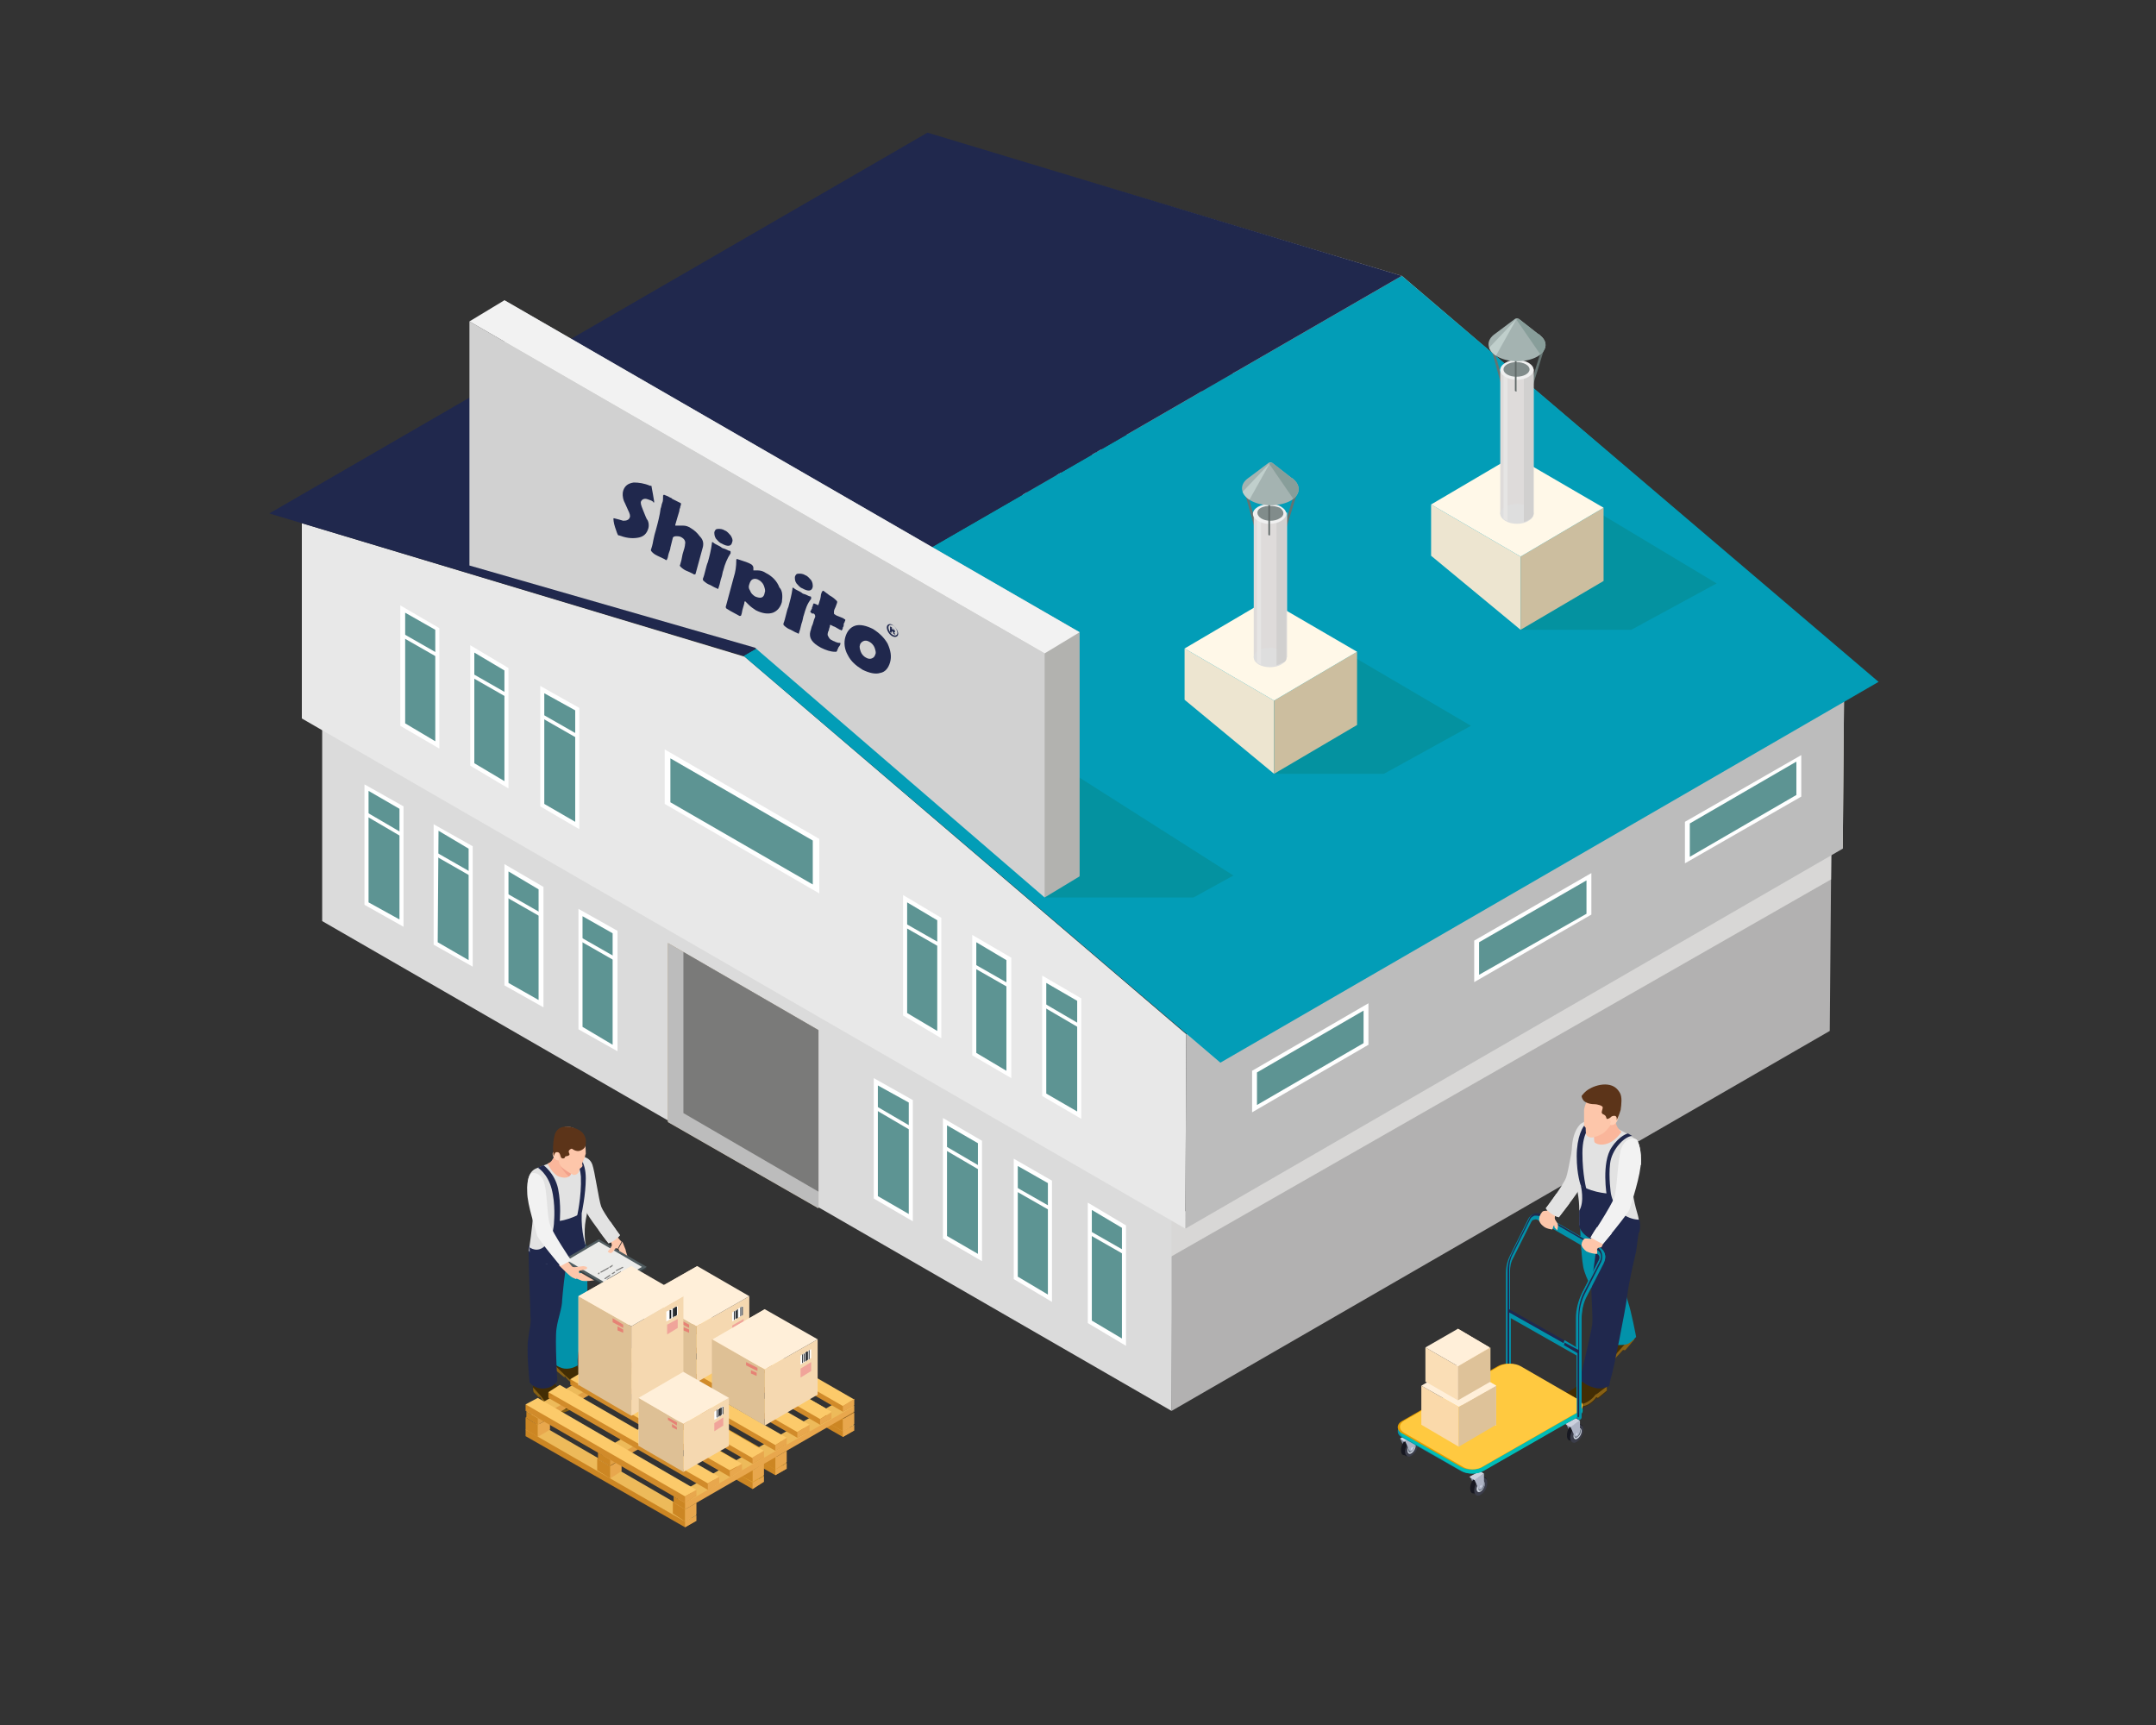 <?xml version="1.0" encoding="utf-8"?>
<!-- Generator: Adobe Illustrator 24.1.3, SVG Export Plug-In . SVG Version: 6.00 Build 0)  -->
<svg version="1.1" id="Layer_1" xmlns="http://www.w3.org/2000/svg" xmlns:xlink="http://www.w3.org/1999/xlink" x="0px" y="0px"
	 viewBox="0 0 265 212" style="enable-background:new 0 0 265 212;" xml:space="preserve">
<rect x="0" y="0" width="265" height="212" fill="#333333" stroke="none"/>
<style type="text/css">
	.st0{clip-path:url(#SVGID_2_);}
	.st1{fill:#D8D7D6;}
	.st2{fill:#DBDBDB;}
	.st3{fill:#E8E8E8;}
	.st4{fill:#FFFFFF;}
	.st5{fill:#5D9493;}
	.st6{fill:#B09974;}
	.st7{fill:#DED6C3;}
	.st8{fill:#BCBCBC;}
	.st9{fill:#029DB7;}
	.st10{fill:#20284D;}
	.st11{clip-path:url(#SVGID_4_);}
	.st12{fill:#7A7A79;}
	.st13{fill:#0492A0;}
	.st14{fill:#B2B2AF;}
	.st15{fill:#D1D1D1;}
	.st16{fill:#F2F2F2;}
	.st17{fill:#EDE5D0;}
	.st18{fill:#CCBE9F;}
	.st19{fill:#FFF8E8;}
	.st20{fill:#647371;}
	.st21{fill:#DEDBDA;}
	.st22{fill:#DEDEDE;}
	.st23{clip-path:url(#SVGID_6_);}
	.st24{fill:#E6E5E4;}
	.st25{fill:#D1D0CF;}
	.st26{fill:#F0F0F0;}
	.st27{fill:#818C8B;}
	.st28{fill:#606968;}
	.st29{clip-path:url(#SVGID_8_);}
	.st30{fill:#C0CFCC;}
	.st31{fill:#889E9A;}
	.st32{clip-path:url(#SVGID_10_);}
	.st33{clip-path:url(#SVGID_12_);}
	.st34{fill:#422D04;}
	.st35{clip-path:url(#SVGID_14_);fill:#876014;}
	.st36{fill:#0292AA;}
	.st37{fill:#E2E2E2;}
	.st38{clip-path:url(#SVGID_16_);fill:#F2A18B;}
	.st39{fill:#FDC6AA;}
	.st40{fill:#FFCFB5;}
	.st41{fill:#5C3419;}
	.st42{clip-path:url(#SVGID_18_);fill:#876014;}
	.st43{fill:#353D40;}
	.st44{fill:#515D61;}
	.st45{fill:#EBEBE9;}
	.st46{fill:#7D7D7C;}
	.st47{fill:#CC8623;}
	.st48{fill:#EDBA5A;}
	.st49{fill:#E8A74D;}
	.st50{fill:#B0731E;}
	.st51{fill:#DEA02E;}
	.st52{fill:#D9973A;}
	.st53{fill:#BD7C20;}
	.st54{fill:#E09F44;}
	.st55{fill:#D18B2A;}
	.st56{fill:#FCCA6A;}
	.st57{fill:#F5D8B0;}
	.st58{fill:#FCE4C2;}
	.st59{fill:#DEC095;}
	.st60{fill:#FFEFD9;}
	.st61{fill:#F0A49A;}
	.st62{fill:#E68275;}
	.st63{fill:#181C21;}
	.st64{fill:#876014;}
	.st65{clip-path:url(#SVGID_20_);}
	.st66{fill:#FAB69B;}
	.st67{fill:#858B9E;}
	.st68{fill:#171821;}
	.st69{fill:#3B3D4A;}
	.st70{fill:#CCD3DE;}
	.st71{fill:#636C7A;}
	.st72{fill:#ADB3C4;}
	.st73{fill:#CDD4E8;}
	.st74{fill:#CCD1DE;}
	.st75{fill:#00BDB7;}
	.st76{fill:#E39B00;}
	.st77{fill:#FFC940;}
	.st78{fill:#FAD9AA;}
	.st79{fill:#DEC299;}
	.st80{fill:#FADEB6;}
</style>
<g>
	<g>
		<g>
			<g>
				<defs>
					<polygon id="SVGID_1_" points="144,173.4 224.9,126.7 225.1,103.3 143.9,149.9 					"/>
				</defs>
				<use xlink:href="#SVGID_1_"  style="overflow:visible;fill:#B2B1B1;"/>
				<clipPath id="SVGID_2_">
					<use xlink:href="#SVGID_1_"  style="overflow:visible;"/>
				</clipPath>
				<g class="st0">
					<g>
						<g>
							<polygon class="st1" points="141.9,155.6 230.1,105.2 219.7,99.2 138.8,147.4 							"/>
						</g>
					</g>
				</g>
			</g>
			<g>
				<g>
					<g>
						<g>
							<polygon class="st2" points="144,173.4 39.6,113.2 39.6,84 144,144.3 							"/>
						</g>
					</g>
				</g>
				<g>
					<g>
						<g>
							<polygon class="st3" points="145.8,127.1 91.4,80.6 91.5,80.7 37.1,64.3 37.1,88.3 145.7,151 							"/>
						</g>
					</g>
				</g>
				<g>
					<g>
						<g>
							<g>
								<g>
									<polygon class="st4" points="54,92 49.2,89.2 49.2,74.4 54,77.2 									"/>
								</g>
							</g>
						</g>
						<g>
							<g>
								<g>
									<polygon class="st5" points="53.5,91.1 49.8,88.9 49.8,75.3 53.5,77.4 									"/>
								</g>
							</g>
						</g>
						<g>
							<g>
								<g>
									<polygon class="st4" points="53.8,80.8 49.6,78.4 49.6,77.9 53.8,80.3 									"/>
								</g>
							</g>
						</g>
					</g>
					<g>
						<g>
							<g>
								<g>
									<polygon class="st4" points="62.5,96.9 57.8,94.1 57.8,79.3 62.5,82.1 									"/>
								</g>
							</g>
						</g>
						<g>
							<g>
								<g>
									<polygon class="st5" points="62,96 58.3,93.8 58.3,80.2 62,82.4 									"/>
								</g>
							</g>
						</g>
						<g>
							<g>
								<g>
									<polygon class="st4" points="62.3,85.7 58.1,83.3 58.1,82.8 62.3,85.2 									"/>
								</g>
							</g>
						</g>
					</g>
					<g>
						<g>
							<g>
								<g>
									<polygon class="st4" points="71.2,101.9 66.4,99.1 66.4,84.3 71.2,87 									"/>
								</g>
							</g>
						</g>
						<g>
							<g>
								<g>
									<polygon class="st5" points="70.7,101 66.9,98.8 66.9,85.2 70.7,87.3 									"/>
								</g>
							</g>
						</g>
						<g>
							<g>
								<g>
									<polygon class="st4" points="70.9,90.7 66.7,88.3 66.7,87.8 70.9,90.2 									"/>
								</g>
							</g>
						</g>
					</g>
				</g>
				<g>
					<g>
						<g>
							<g>
								<g>
									<polygon class="st4" points="49.6,113.9 44.8,111.2 44.8,96.4 49.6,99.1 									"/>
								</g>
							</g>
						</g>
						<g>
							<g>
								<g>
									<polygon class="st5" points="49.1,113 45.3,110.9 45.3,97.2 49.1,99.4 									"/>
								</g>
							</g>
						</g>
						<g>
							<g>
								<g>
									<polygon class="st4" points="49.3,102.8 45.2,100.4 45.2,99.9 49.3,102.3 									"/>
								</g>
							</g>
						</g>
					</g>
					<g>
						<g>
							<g>
								<g>
									<polygon class="st4" points="58.1,118.8 53.3,116.1 53.3,101.3 58.1,104 									"/>
								</g>
							</g>
						</g>
						<g>
							<g>
								<g>
									<polygon class="st5" points="57.6,118 53.8,115.8 53.9,102.1 57.6,104.3 									"/>
								</g>
							</g>
						</g>
						<g>
							<g>
								<g>
									<polygon class="st4" points="57.9,107.7 53.7,105.3 53.7,104.8 57.9,107.2 									"/>
								</g>
							</g>
						</g>
					</g>
					<g>
						<g>
							<g>
								<g>
									<polygon class="st4" points="66.8,123.8 62,121.1 62,106.2 66.8,109 									"/>
								</g>
							</g>
						</g>
						<g>
							<g>
								<g>
									<polygon class="st5" points="66.2,122.9 62.5,120.8 62.5,107.1 66.2,109.3 									"/>
								</g>
							</g>
						</g>
						<g>
							<g>
								<g>
									<polygon class="st4" points="66.5,112.7 62.3,110.3 62.3,109.8 66.5,112.2 									"/>
								</g>
							</g>
						</g>
					</g>
				</g>
				<g>
					<g>
						<g>
							<g>
								<polygon class="st4" points="75.9,129.2 71.1,126.5 71.1,111.7 75.9,114.4 								"/>
							</g>
						</g>
					</g>
					<g>
						<g>
							<g>
								<polygon class="st5" points="75.3,128.4 71.6,126.2 71.6,112.6 75.3,114.7 								"/>
							</g>
						</g>
					</g>
					<g>
						<g>
							<g>
								<polygon class="st4" points="75.6,118.1 71.4,115.7 71.4,115.2 75.6,117.6 								"/>
							</g>
						</g>
					</g>
				</g>
				<g>
					<g>
						<g>
							<g>
								<g>
									<polygon class="st4" points="115.7,127.6 111,124.8 111,110 115.7,112.8 									"/>
								</g>
							</g>
						</g>
						<g>
							<g>
								<g>
									<polygon class="st5" points="115.2,126.7 111.5,124.5 111.5,110.9 115.2,113.1 									"/>
								</g>
							</g>
						</g>
						<g>
							<g>
								<g>
									<polygon class="st4" points="115.5,116.4 111.3,114 111.3,113.5 115.5,115.9 									"/>
								</g>
							</g>
						</g>
					</g>
					<g>
						<g>
							<g>
								<g>
									<polygon class="st4" points="124.3,132.5 119.5,129.7 119.5,114.9 124.3,117.7 									"/>
								</g>
							</g>
						</g>
						<g>
							<g>
								<g>
									<polygon class="st5" points="123.7,131.6 120,129.4 120,115.8 123.7,118 									"/>
								</g>
							</g>
						</g>
						<g>
							<g>
								<g>
									<polygon class="st4" points="124,121.4 119.8,119 119.8,118.5 124,120.9 									"/>
								</g>
							</g>
						</g>
					</g>
					<g>
						<g>
							<g>
								<g>
									<polygon class="st4" points="132.9,137.5 128.1,134.7 128.1,119.9 132.9,122.7 									"/>
								</g>
							</g>
						</g>
						<g>
							<g>
								<g>
									<polygon class="st5" points="132.4,136.6 128.6,134.4 128.6,120.8 132.4,123 									"/>
								</g>
							</g>
						</g>
						<g>
							<g>
								<g>
									<polygon class="st4" points="132.6,126.3 128.5,123.9 128.5,123.4 132.6,125.8 									"/>
								</g>
							</g>
						</g>
					</g>
				</g>
				<g>
					<g>
						<g>
							<g>
								<polygon class="st4" points="100.7,109.8 81.7,98.8 81.7,92.1 100.7,103.1 								"/>
							</g>
						</g>
					</g>
					<g>
						<g>
							<g>
								<polygon class="st5" points="99.9,108.7 82.4,98.6 82.4,93.2 99.9,103.3 								"/>
							</g>
						</g>
					</g>
				</g>
				<g>
					<g>
						<g>
							<g>
								<g>
									<polygon class="st4" points="112.2,150.1 107.4,147.3 107.4,132.5 112.2,135.2 									"/>
								</g>
							</g>
						</g>
						<g>
							<g>
								<g>
									<polygon class="st5" points="111.7,149.2 107.9,147 107.9,133.4 111.7,135.5 									"/>
								</g>
							</g>
						</g>
						<g>
							<g>
								<g>
									<polygon class="st4" points="111.9,138.9 107.8,136.5 107.8,136 111.9,138.4 									"/>
								</g>
							</g>
						</g>
					</g>
					<g>
						<g>
							<g>
								<g>
									<polygon class="st4" points="120.7,155 115.9,152.2 115.9,137.4 120.7,140.2 									"/>
								</g>
							</g>
						</g>
						<g>
							<g>
								<g>
									<polygon class="st5" points="120.2,154.1 116.4,151.9 116.4,138.3 120.2,140.5 									"/>
								</g>
							</g>
						</g>
						<g>
							<g>
								<g>
									<polygon class="st4" points="120.4,143.8 116.3,141.4 116.3,140.9 120.4,143.3 									"/>
								</g>
							</g>
						</g>
					</g>
					<g>
						<g>
							<g>
								<g>
									<polygon class="st4" points="129.3,160 124.6,157.2 124.6,142.4 129.3,145.1 									"/>
								</g>
							</g>
						</g>
						<g>
							<g>
								<g>
									<polygon class="st5" points="128.8,159.1 125.1,156.9 125.1,143.3 128.8,145.4 									"/>
								</g>
							</g>
						</g>
						<g>
							<g>
								<g>
									<polygon class="st4" points="129.1,148.8 124.9,146.4 124.9,145.9 129.1,148.3 									"/>
								</g>
							</g>
						</g>
					</g>
				</g>
				<g>
					<g>
						<g>
							<g>
								<polygon class="st4" points="138.4,165.4 133.7,162.6 133.7,147.8 138.4,150.6 								"/>
							</g>
						</g>
					</g>
					<g>
						<g>
							<g>
								<polygon class="st5" points="137.9,164.5 134.2,162.3 134.2,148.7 137.9,150.9 								"/>
							</g>
						</g>
					</g>
					<g>
						<g>
							<g>
								<polygon class="st4" points="138.2,154.2 134,151.8 134,151.3 138.2,153.7 								"/>
							</g>
						</g>
					</g>
				</g>
				<g>
					<g>
						<g>
							<polygon class="st6" points="100.6,126.6 82.1,115.9 82.1,137.9 100.6,148.5 							"/>
						</g>
					</g>
				</g>
			</g>
			<g>
				<g>
					<g>
						<g>
							<polygon class="st7" points="226.7,80.4 172.3,33.9 172.3,33.9 117.9,17.6 117.9,41.6 226.5,104.3 							"/>
						</g>
					</g>
				</g>
				<g>
					<g>
						<g>
							<g>
								<g>
									<polygon class="st4" points="134.9,45.2 130.1,42.5 130.1,27.7 134.9,30.4 									"/>
								</g>
							</g>
						</g>
						<g>
							<g>
								<g>
									<polygon class="st5" points="134.4,44.3 130.6,42.2 130.6,28.5 134.4,30.7 									"/>
								</g>
							</g>
						</g>
						<g>
							<g>
								<g>
									<polygon class="st4" points="134.6,34.1 130.4,31.7 130.4,31.2 134.6,33.6 									"/>
								</g>
							</g>
						</g>
					</g>
					<g>
						<g>
							<g>
								<g>
									<polygon class="st4" points="143.4,50.1 138.6,47.4 138.6,32.6 143.4,35.3 									"/>
								</g>
							</g>
						</g>
						<g>
							<g>
								<g>
									<polygon class="st5" points="142.9,49.3 139.1,47.1 139.1,33.5 142.9,35.6 									"/>
								</g>
							</g>
						</g>
						<g>
							<g>
								<g>
									<polygon class="st4" points="143.1,39 138.9,36.6 138.9,36.1 143.1,38.5 									"/>
								</g>
							</g>
						</g>
					</g>
					<g>
						<g>
							<g>
								<g>
									<polygon class="st4" points="152,55.1 147.2,52.4 147.2,37.6 152,40.3 									"/>
								</g>
							</g>
						</g>
						<g>
							<g>
								<g>
									<polygon class="st5" points="151.5,54.2 147.7,52.1 147.7,38.4 151.5,40.6 									"/>
								</g>
							</g>
						</g>
						<g>
							<g>
								<g>
									<polygon class="st4" points="151.7,44 147.6,41.6 147.6,41.1 151.7,43.5 									"/>
								</g>
							</g>
						</g>
					</g>
				</g>
				<g>
					<g>
						<g>
							<g>
								<g>
									<polygon class="st4" points="130.4,67.2 125.7,64.4 125.7,49.6 130.4,52.4 									"/>
								</g>
							</g>
						</g>
						<g>
							<g>
								<g>
									<polygon class="st5" points="129.9,66.3 126.2,64.1 126.2,50.5 129.9,52.7 									"/>
								</g>
							</g>
						</g>
						<g>
							<g>
								<g>
									<polygon class="st4" points="130.2,56 126,53.6 126,53.2 130.2,55.6 									"/>
								</g>
							</g>
						</g>
					</g>
					<g>
						<g>
							<g>
								<g>
									<polygon class="st4" points="139,72.1 134.2,69.3 134.2,54.5 139,57.3 									"/>
								</g>
							</g>
						</g>
						<g>
							<g>
								<g>
									<polygon class="st5" points="138.4,71.2 134.7,69.1 134.7,55.4 138.4,57.6 									"/>
								</g>
							</g>
						</g>
						<g>
							<g>
								<g>
									<polygon class="st4" points="138.7,61 134.5,58.6 134.5,58.1 138.7,60.5 									"/>
								</g>
							</g>
						</g>
					</g>
					<g>
						<g>
							<g>
								<g>
									<polygon class="st4" points="147.6,77.1 142.8,74.3 142.8,59.5 147.6,62.3 									"/>
								</g>
							</g>
						</g>
						<g>
							<g>
								<g>
									<polygon class="st5" points="147.1,76.2 143.3,74 143.3,60.4 147.1,62.6 									"/>
								</g>
							</g>
						</g>
						<g>
							<g>
								<g>
									<polygon class="st4" points="147.3,65.9 143.1,63.5 143.1,63.1 147.3,65.5 									"/>
								</g>
							</g>
						</g>
					</g>
				</g>
				<g>
					<g>
						<g>
							<g>
								<polygon class="st4" points="156.7,82.5 151.9,79.8 151.9,64.9 156.7,67.7 								"/>
							</g>
						</g>
					</g>
					<g>
						<g>
							<g>
								<polygon class="st5" points="156.2,81.6 152.4,79.5 152.4,65.8 156.2,68 								"/>
							</g>
						</g>
					</g>
					<g>
						<g>
							<g>
								<polygon class="st4" points="156.4,71.4 152.3,69 152.3,68.5 156.4,70.9 								"/>
							</g>
						</g>
					</g>
				</g>
				<g>
					<g>
						<g>
							<g>
								<g>
									<polygon class="st4" points="196.6,80.9 191.8,78.1 191.8,63.3 196.6,66 									"/>
								</g>
							</g>
						</g>
						<g>
							<g>
								<g>
									<polygon class="st5" points="196.1,80 192.3,77.8 192.3,64.2 196.1,66.3 									"/>
								</g>
							</g>
						</g>
						<g>
							<g>
								<g>
									<polygon class="st4" points="196.3,69.7 192.1,67.3 192.1,66.8 196.3,69.2 									"/>
								</g>
							</g>
						</g>
					</g>
					<g>
						<g>
							<g>
								<g>
									<polygon class="st4" points="205.1,85.8 200.3,83 200.3,68.2 205.1,71 									"/>
								</g>
							</g>
						</g>
						<g>
							<g>
								<g>
									<polygon class="st5" points="204.6,84.9 200.8,82.7 200.8,69.1 204.6,71.3 									"/>
								</g>
							</g>
						</g>
						<g>
							<g>
								<g>
									<polygon class="st4" points="204.8,74.6 200.7,72.2 200.7,71.7 204.8,74.1 									"/>
								</g>
							</g>
						</g>
					</g>
					<g>
						<g>
							<g>
								<g>
									<polygon class="st4" points="213.7,90.8 208.9,88 208.9,73.2 213.7,75.9 									"/>
								</g>
							</g>
						</g>
						<g>
							<g>
								<g>
									<polygon class="st5" points="213.2,89.9 209.4,87.7 209.4,74.1 213.2,76.2 									"/>
								</g>
							</g>
						</g>
						<g>
							<g>
								<g>
									<polygon class="st4" points="213.4,79.6 209.3,77.2 209.3,76.7 213.4,79.1 									"/>
								</g>
							</g>
						</g>
					</g>
				</g>
				<g>
					<g>
						<g>
							<g>
								<polygon class="st4" points="181.5,63.1 162.5,52.1 162.5,45.3 181.5,56.3 								"/>
							</g>
						</g>
					</g>
					<g>
						<g>
							<g>
								<polygon class="st5" points="180.7,61.9 163.3,51.9 163.3,46.5 180.7,56.6 								"/>
							</g>
						</g>
					</g>
				</g>
				<g>
					<g>
						<g>
							<g>
								<g>
									<polygon class="st4" points="193,103.3 188.2,100.6 188.2,85.8 193,88.5 									"/>
								</g>
							</g>
						</g>
						<g>
							<g>
								<g>
									<polygon class="st5" points="192.5,102.4 188.7,100.3 188.7,86.6 192.5,88.8 									"/>
								</g>
							</g>
						</g>
						<g>
							<g>
								<g>
									<polygon class="st4" points="192.8,92.2 188.6,89.8 188.6,89.3 192.8,91.7 									"/>
								</g>
							</g>
						</g>
					</g>
					<g>
						<g>
							<g>
								<g>
									<polygon class="st4" points="201.5,108.2 196.8,105.5 196.8,90.7 201.5,93.4 									"/>
								</g>
							</g>
						</g>
						<g>
							<g>
								<g>
									<polygon class="st5" points="201,107.4 197.3,105.2 197.3,91.6 201,93.7 									"/>
								</g>
							</g>
						</g>
						<g>
							<g>
								<g>
									<polygon class="st4" points="201.3,97.1 197.1,94.7 197.1,94.2 201.3,96.6 									"/>
								</g>
							</g>
						</g>
					</g>
					<g>
						<g>
							<g>
								<g>
									<polygon class="st4" points="210.2,113.2 205.4,110.5 205.4,95.6 210.2,98.4 									"/>
								</g>
							</g>
						</g>
						<g>
							<g>
								<g>
									<polygon class="st5" points="209.7,112.3 205.9,110.2 205.9,96.5 209.7,98.7 									"/>
								</g>
							</g>
						</g>
						<g>
							<g>
								<g>
									<polygon class="st4" points="209.9,102.1 205.7,99.7 205.7,99.2 209.9,101.6 									"/>
								</g>
							</g>
						</g>
					</g>
				</g>
				<g>
					<g>
						<g>
							<g>
								<polygon class="st4" points="219,107.5 214.8,105.1 214.8,104.6 219,107 								"/>
							</g>
						</g>
					</g>
				</g>
				<g>
					<g>
						<g>
							<polygon class="st6" points="181.4,79.8 163,69.2 163,91.2 181.4,101.8 							"/>
						</g>
					</g>
				</g>
			</g>
			<g>
				<g>
					<g>
						<polygon class="st8" points="145.8,127.1 226.7,80.4 226.5,104.3 145.7,151 						"/>
					</g>
				</g>
			</g>
			<g>
				<g>
					<g>
						<polygon class="st9" points="91.4,80.6 150,130.6 230.9,83.8 172.3,33.9 						"/>
					</g>
				</g>
			</g>
			<g>
				<g>
					<g>
						<polygon class="st10" points="114,16.3 172.3,33.9 91.4,80.6 33.1,63.1 						"/>
					</g>
				</g>
			</g>
			<g>
				<defs>
					<polygon id="SVGID_3_" points="100.6,126.6 82.1,115.9 82.1,137.9 100.6,148.5 					"/>
				</defs>
				<use xlink:href="#SVGID_3_"  style="overflow:visible;fill:#BCBCBC;"/>
				<clipPath id="SVGID_4_">
					<use xlink:href="#SVGID_3_"  style="overflow:visible;"/>
				</clipPath>
				<g class="st11">
					<g>
						<g>
							<polygon class="st12" points="102.4,125.5 84,114.9 84,136.8 102.4,147.5 							"/>
						</g>
					</g>
				</g>
			</g>
		</g>
		<g>
			<g>
				<g>
					<polygon class="st13" points="128.4,110.3 146.7,110.3 151.6,107.6 114.5,84 					"/>
				</g>
			</g>
		</g>
		<g>
			<g>
				<g>
					<polygon class="st14" points="132.7,107.7 97.1,77 62,66.9 62,36.9 132.7,77.7 					"/>
				</g>
			</g>
		</g>
		<g>
			<g>
				<g>
					<polygon class="st14" points="128.4,110.3 132.7,107.7 127,98.7 					"/>
				</g>
			</g>
		</g>
		<g>
			<g>
				<g>
					<polygon class="st15" points="128.4,110.3 92.8,79.6 57.7,69.5 57.7,39.5 128.4,80.3 					"/>
				</g>
			</g>
		</g>
		<g>
			<g>
				<g>
					<polygon class="st16" points="128.4,80.3 132.7,77.7 62,36.9 57.7,39.5 					"/>
				</g>
			</g>
		</g>
		<g>
			<g>
				<g>
					<g>
						<polygon class="st13" points="156.6,95.1 170.1,95.1 180.8,89.2 160.7,77.4 						"/>
					</g>
				</g>
			</g>
			<g>
				<g>
					<g>
						<g>
							<g>
								<polygon class="st17" points="145.6,86 145.6,79.7 156.6,86.1 156.6,95.1 								"/>
							</g>
						</g>
					</g>
					<g>
						<g>
							<g>
								<polygon class="st18" points="156.6,86.1 166.8,80.1 166.8,89.1 156.6,95.1 								"/>
							</g>
						</g>
					</g>
					<g>
						<g>
							<g>
								<polygon class="st19" points="145.6,79.7 155.8,73.7 166.8,80.1 156.6,86.1 								"/>
							</g>
						</g>
					</g>
				</g>
				<g>
					<g>
						<g>
							<g>
								<g>
									
										<rect x="153.7" y="60" transform="matrix(0.964 -0.265 0.265 0.964 -11.166 43.057)" class="st20" width="0.3" height="5.6"/>
								</g>
							</g>
						</g>
					</g>
					<g>
						<g>
							<g>
								<g>
									
										<rect x="155.5" y="63.1" transform="matrix(0.295 -0.956 0.956 0.295 51.274 195.98)" class="st20" width="5.9" height="0.3"/>
								</g>
							</g>
						</g>
					</g>
					<g>
						<g>
							<g>
								<g>
									<g>
										<g>
											<rect x="154.1" y="63" class="st21" width="4.1" height="17.8"/>
										</g>
									</g>
								</g>
							</g>
						</g>
						<g>
							<g>
								<g>
									<g>
										<g>
											<ellipse class="st22" cx="156.1" cy="80.8" rx="2" ry="1.2"/>
										</g>
									</g>
								</g>
							</g>
						</g>
						<g>
							<defs>
								<path id="SVGID_5_" d="M158.1,80.7V63h-4.1v17.7c0,0.3,0.2,0.6,0.6,0.8c0.8,0.5,2.1,0.5,2.9,0
									C158,81.4,158.2,81.1,158.1,80.7z"/>
							</defs>
							<clipPath id="SVGID_6_">
								<use xlink:href="#SVGID_5_"  style="overflow:visible;"/>
							</clipPath>
							<g class="st23">
								<g>
									<g>
										<g>
											<g>
												<rect x="154.5" y="63.5" class="st24" width="0.5" height="19.3"/>
											</g>
										</g>
									</g>
								</g>
							</g>
							<g class="st23">
								<g>
									<g>
										<g>
											<g>
												<rect x="156.9" y="62.5" class="st25" width="1.8" height="20.4"/>
											</g>
										</g>
									</g>
								</g>
							</g>
						</g>
						<g>
							<g>
								<g>
									<g>
										<g>
											<path class="st26" d="M157.5,62.3c0.8,0.5,0.8,1.2,0,1.7c-0.8,0.5-2.1,0.5-2.9,0c-0.8-0.5-0.8-1.2,0-1.7
												C155.5,61.8,156.8,61.8,157.5,62.3z"/>
										</g>
									</g>
								</g>
							</g>
						</g>
					</g>
					<g>
						<g>
							<g>
								<g>
									<g>
										<path class="st27" d="M157.3,62.4c0.6,0.4,0.6,1,0,1.3c-0.6,0.4-1.7,0.4-2.3,0c-0.6-0.4-0.6-1,0-1.3
											C155.6,62.1,156.6,62.1,157.3,62.4z"/>
									</g>
								</g>
							</g>
						</g>
					</g>
					<g>
						<g>
							<g>
								<g>
									<path class="st28" d="M156,65.8c-0.1,0-0.1-0.1-0.1-0.1v-4c0-0.1,0.1-0.1,0.1-0.1s0.1,0.1,0.1,0.1v4
										C156.1,65.8,156.1,65.8,156,65.8z"/>
								</g>
							</g>
						</g>
					</g>
					<g>
						<defs>
							<path id="SVGID_7_" d="M159.1,59c-0.1-0.1-0.2-0.2-0.4-0.3l-2.3-1.8c0,0,0,0,0,0c-0.1-0.1-0.4-0.1-0.5,0c0,0,0,0,0,0
								c0,0-2.4,1.8-2.4,1.8c-1.2,0.8-1.1,2,0.2,2.8c1.4,0.8,3.6,0.8,5,0C159.8,60.8,159.9,59.8,159.1,59z"/>
						</defs>
						<use xlink:href="#SVGID_7_"  style="overflow:visible;fill:#A4B3B1;"/>
						<clipPath id="SVGID_8_">
							<use xlink:href="#SVGID_7_"  style="overflow:visible;"/>
						</clipPath>
						<g class="st29">
							<g>
								<g>
									<g>
										<polygon class="st30" points="156.1,56.9 152.3,60.9 153.3,61.9 										"/>
									</g>
								</g>
							</g>
						</g>
						<g class="st29">
							<g>
								<g>
									<g>
										<path class="st31" d="M159.3,61.8l-3.3-4.8c0,0,0.4-0.3,1,0c0.6,0.3,3.2,2.7,3.2,2.7S159.7,61.5,159.3,61.8z"/>
									</g>
								</g>
							</g>
						</g>
					</g>
				</g>
			</g>
		</g>
		<g>
			<g>
				<g>
					<g>
						<polygon class="st13" points="186.9,77.4 200.5,77.4 211,71.7 191,59.7 						"/>
					</g>
				</g>
			</g>
			<g>
				<g>
					<g>
						<g>
							<g>
								<polygon class="st17" points="175.9,68.3 175.9,62 186.9,68.4 186.9,77.4 								"/>
							</g>
						</g>
					</g>
					<g>
						<g>
							<g>
								<polygon class="st18" points="186.9,68.4 197.1,62.4 197.1,71.4 186.9,77.4 								"/>
							</g>
						</g>
					</g>
					<g>
						<g>
							<g>
								<polygon class="st19" points="175.9,62 186.1,56 197.1,62.4 186.9,68.4 								"/>
							</g>
						</g>
					</g>
				</g>
				<g>
					<g>
						<g>
							<g>
								<g>
									
										<rect x="184" y="42.4" transform="matrix(0.964 -0.265 0.265 0.964 -5.386 50.47)" class="st20" width="0.3" height="5.6"/>
								</g>
							</g>
						</g>
					</g>
					<g>
						<g>
							<g>
								<g>
									
										<rect x="185.8" y="45.4" transform="matrix(0.295 -0.956 0.956 0.295 89.608 212.514)" class="st20" width="5.9" height="0.3"/>
								</g>
							</g>
						</g>
					</g>
					<g>
						<g>
							<g>
								<g>
									<g>
										<g>
											<rect x="184.4" y="45.4" class="st21" width="4.1" height="17.8"/>
										</g>
									</g>
								</g>
							</g>
						</g>
						<g>
							<g>
								<g>
									<g>
										<g>
											<path class="st22" d="M187.9,62.3c0.8,0.5,0.8,1.2,0,1.7c-0.8,0.5-2.1,0.5-2.9,0c-0.8-0.5-0.8-1.2,0-1.7
												C185.8,61.8,187.1,61.8,187.9,62.3z"/>
										</g>
									</g>
								</g>
							</g>
						</g>
						<g>
							<defs>
								<path id="SVGID_9_" d="M188.5,63.1V45.4h-4.1v17.7c0,0.3,0.2,0.6,0.6,0.8c0.8,0.5,2.1,0.5,2.9,0
									C188.3,63.7,188.5,63.4,188.5,63.1z"/>
							</defs>
							<clipPath id="SVGID_10_">
								<use xlink:href="#SVGID_9_"  style="overflow:visible;"/>
							</clipPath>
							<g class="st32">
								<g>
									<g>
										<g>
											<g>
												<rect x="184.8" y="45.8" class="st24" width="0.5" height="19.3"/>
											</g>
										</g>
									</g>
								</g>
							</g>
							<g class="st32">
								<g>
									<g>
										<g>
											<g>
												<rect x="187.3" y="44.8" class="st25" width="1.8" height="20.4"/>
											</g>
										</g>
									</g>
								</g>
							</g>
						</g>
						<g>
							<g>
								<g>
									<g>
										<g>
											<path class="st26" d="M187.9,44.6c0.8,0.5,0.8,1.2,0,1.7c-0.8,0.5-2.1,0.5-2.9,0c-0.8-0.5-0.8-1.2,0-1.7
												C185.8,44.1,187.1,44.1,187.9,44.6z"/>
										</g>
									</g>
								</g>
							</g>
						</g>
					</g>
					<g>
						<g>
							<g>
								<g>
									<g>
										<ellipse class="st27" cx="186.4" cy="45.4" rx="1.6" ry="0.9"/>
									</g>
								</g>
							</g>
						</g>
					</g>
					<g>
						<g>
							<g>
								<g>
									<path class="st28" d="M186.3,48.1c-0.1,0-0.1-0.1-0.1-0.1v-4c0-0.1,0.1-0.1,0.1-0.1c0.1,0,0.1,0.1,0.1,0.1v4
										C186.5,48.1,186.4,48.1,186.3,48.1z"/>
								</g>
							</g>
						</g>
					</g>
					<g>
						<defs>
							<path id="SVGID_11_" d="M189.4,41.3c-0.1-0.1-0.2-0.2-0.4-0.3l-2.3-1.8c0,0,0,0,0,0c-0.1-0.1-0.4-0.1-0.5,0c0,0,0,0,0,0
								c0,0-2.4,1.8-2.4,1.8c-1.2,0.8-1.1,2,0.2,2.8c1.4,0.8,3.6,0.8,5,0C190.1,43.1,190.3,42.1,189.4,41.3z"/>
						</defs>
						<use xlink:href="#SVGID_11_"  style="overflow:visible;fill:#A4B3B1;"/>
						<clipPath id="SVGID_12_">
							<use xlink:href="#SVGID_11_"  style="overflow:visible;"/>
						</clipPath>
						<g class="st33">
							<g>
								<g>
									<g>
										<polygon class="st30" points="186.4,39.2 182.6,43.2 183.6,44.2 										"/>
									</g>
								</g>
							</g>
						</g>
						<g class="st33">
							<g>
								<g>
									<g>
										<path class="st31" d="M189.7,44.1l-3.3-4.8c0,0,0.4-0.3,1,0c0.6,0.3,3.2,2.7,3.2,2.7S190,43.9,189.7,44.1z"/>
									</g>
								</g>
							</g>
						</g>
					</g>
				</g>
			</g>
		</g>
		<g>
			<g>
				<g>
					<g>
						<polygon class="st4" points="168.2,123.3 153.9,131.6 153.9,136.7 168.2,128.4 						"/>
					</g>
				</g>
			</g>
			<g>
				<g>
					<g>
						<polygon class="st5" points="167.6,124.2 154.5,131.8 154.5,135.8 167.6,128.2 						"/>
					</g>
				</g>
			</g>
		</g>
		<g>
			<g>
				<g>
					<g>
						<polygon class="st4" points="195.6,107.3 181.2,115.6 181.2,120.7 195.6,112.4 						"/>
					</g>
				</g>
			</g>
			<g>
				<g>
					<g>
						<polygon class="st5" points="195,108.2 181.8,115.8 181.8,119.8 195,112.3 						"/>
					</g>
				</g>
			</g>
		</g>
		<g>
			<g>
				<g>
					<g>
						<polygon class="st4" points="221.4,92.8 207.1,101 207.1,106.1 221.4,97.9 						"/>
					</g>
				</g>
			</g>
			<g>
				<g>
					<g>
						<polygon class="st5" points="220.8,93.6 207.7,101.2 207.7,105.3 220.8,97.7 						"/>
					</g>
				</g>
			</g>
		</g>
	</g>
	<g>
		<g>
			<path class="st10" d="M79.7,64.9c-0.2,0.7-0.6,1.1-1.4,1.2c-0.7,0.1-1.4,0-2.2-0.3c0,0,0,0-0.1,0c-0.1-0.1-0.2-0.4-0.4-1
				c-0.2-0.6-0.2-1-0.2-1.1c0,0,0,0,0.1,0c0.4,0.1,0.8,0.2,1.1,0.3c0.4,0,0.7-0.1,0.8-0.4c0.1-0.2,0-0.5-0.2-0.9
				c-0.3-0.7-0.5-1.1-0.5-1.1c-0.2-0.5-0.2-1-0.1-1.3c0.2-0.6,0.6-0.9,1.3-1c0.6,0,1.3,0.1,2,0.4c0,0,0.1,0,0.1,0
				c0.1,0,0.1,0.1,0.1,0.2c0.1,0.5,0.2,1.1,0.3,1.7c0,0,0,0,0,0.1c0,0.1-0.1,0.1-0.1,0c0,0,0,0,0,0c0,0-0.1-0.1-0.1-0.1
				c-0.1,0-0.1-0.1-0.2-0.1c-0.3-0.1-0.5-0.2-0.7-0.2c-0.2,0-0.4,0.1-0.5,0.3c-0.1,0.2,0,0.5,0.2,1c0.3,0.8,0.5,1.2,0.5,1.2
				C79.7,64,79.8,64.5,79.7,64.9z"/>
			<path class="st10" d="M86.4,67.2l-0.9,3.3c0,0.1-0.1,0.1-0.2,0.1c-0.1-0.1-0.4-0.2-0.8-0.4c-0.3-0.1-0.6-0.3-0.8-0.5
				c-0.1-0.1-0.2-0.2-0.1-0.3c0.1-0.3,0.2-0.7,0.3-1.3c0.2-0.6,0.3-1,0.3-1.2c0.1-0.4-0.1-0.7-0.5-0.9c-0.2-0.1-0.4-0.1-0.6-0.1
				c-0.2,0-0.4,0.1-0.4,0.2l-0.3,1.2c0,0.2-0.1,0.4-0.2,0.7c-0.1,0.3-0.1,0.6-0.2,0.7c0,0.1-0.1,0.2-0.2,0.1c-0.1-0.1-0.4-0.2-1-0.5
				c-0.2-0.1-0.4-0.2-0.6-0.4c-0.1-0.1-0.2-0.2-0.2-0.3c0.1-0.3,0.2-0.6,0.3-1.2c0.1-0.5,0.2-0.9,0.3-1.2c0.3-1.1,0.5-1.9,0.6-2.7
				c0.1-0.2,0.1-0.5,0.2-0.7c0.1-0.2,0.1-0.5,0.1-0.8c0,0,0-0.1,0-0.1c0,0,0.1-0.1,0.1-0.1c0.2,0.1,0.3,0.1,0.5,0.2
				c0.3,0.2,0.5,0.2,0.5,0.3l1,0.5c0.1,0,0.1,0.1,0.1,0.2c0,0.1-0.1,0.2-0.1,0.4c-0.1,0.2-0.1,0.3-0.1,0.4c-0.2,0.7-0.4,1.3-0.5,1.7
				c0,0.1,0,0.1,0,0.1c0,0,0.1,0,0.3,0c0.2,0,0.5,0,0.7,0c0.3,0,0.6,0.1,0.9,0.3c0.5,0.3,0.8,0.6,1.1,1
				C86.4,66.3,86.5,66.7,86.4,67.2z"/>
			<path class="st10" d="M88.9,70.1c-0.1,0.2-0.1,0.6-0.3,1.1c-0.1,0.5-0.2,0.8-0.3,1.1c0,0.1-0.1,0.1-0.2,0
				c-0.3-0.1-0.6-0.3-0.8-0.4c-0.3-0.1-0.6-0.3-0.8-0.5c-0.1-0.1-0.1-0.1-0.1-0.1c0-0.1,0-0.1,0-0.2c0.1-0.2,0.2-0.6,0.3-1
				c0.1-0.4,0.2-0.8,0.3-1c0.2-0.7,0.4-1.5,0.5-2.3c0,0,0-0.1,0-0.1c0-0.1,0.1-0.1,0.2,0s0.3,0.2,0.5,0.3c0.2,0.1,0.4,0.2,0.5,0.3
				s0.3,0.1,0.5,0.2c0.2,0.1,0.4,0.2,0.5,0.2c0.1,0,0.1,0.1,0.1,0.2c0,0,0,0,0,0.1C89.4,68.6,89.1,69.3,88.9,70.1z M90,66.6
				c-0.1,0.6-0.6,0.6-1.3,0.2c-0.3-0.1-0.5-0.4-0.7-0.6c-0.2-0.3-0.2-0.6-0.2-0.8c0.1-0.3,0.2-0.4,0.5-0.4c0.2,0,0.5,0,0.8,0.2
				c0.3,0.1,0.5,0.4,0.7,0.6C90,66.1,90.1,66.4,90,66.6L90,66.6z"/>
			<path class="st10" d="M96.1,74c-0.2,0.7-0.6,1.1-1.1,1.3c-0.6,0.2-1.3,0.1-2.1-0.3c-0.3-0.2-0.6-0.4-0.9-0.7
				c-0.3-0.3-0.4-0.4-0.4-0.4c0,0-0.1,0-0.1,0.1c0,0.2-0.1,0.4-0.2,0.8c-0.1,0.3-0.1,0.6-0.2,0.8c0,0.1-0.1,0.1-0.2,0.1c0,0,0,0,0,0
				l-1.1-0.6c-0.2-0.1-0.3-0.2-0.5-0.3c-0.1-0.1-0.1-0.2-0.1-0.2c0,0,0,0,0,0l1-3.7c0.2-0.6,0.3-1.3,0.3-2c0,0,0-0.1,0-0.1
				c0,0,0-0.1,0.1-0.1c0.3,0.1,0.6,0.2,0.9,0.3c0.3,0.1,0.6,0.2,0.9,0.4c0.1,0.1,0.2,0.2,0.2,0.4s0,0.3,0,0.3c0,0,0.1,0,0.5,0
				c0.4,0,0.7,0.1,1,0.3c0.8,0.4,1.4,1,1.7,1.8C96.2,72.6,96.2,73.3,96.1,74z M94,72.8c0.1-0.2,0-0.5-0.1-0.8
				c-0.1-0.3-0.4-0.6-0.6-0.7c-0.3-0.2-0.6-0.2-0.8-0.1c-0.2,0.1-0.3,0.3-0.4,0.6c-0.1,0.3-0.1,0.5,0.1,0.8c0.1,0.3,0.3,0.5,0.6,0.7
				C93.5,73.6,93.9,73.5,94,72.8L94,72.8z"/>
			<path class="st10" d="M98.8,75.6c-0.1,0.2-0.1,0.6-0.3,1.1c-0.1,0.5-0.2,0.8-0.3,1.1c0,0.1-0.1,0.1-0.2,0
				c-0.3-0.1-0.6-0.3-0.8-0.4c-0.3-0.1-0.6-0.3-0.8-0.5c-0.1-0.1-0.1-0.1-0.1-0.1c0-0.1,0-0.1,0-0.2c0.1-0.2,0.2-0.6,0.3-1
				c0.1-0.4,0.2-0.8,0.3-1c0.2-0.7,0.4-1.5,0.5-2.2c0-0.1,0-0.1,0-0.1c0-0.1,0.1-0.1,0.2,0s0.3,0.2,0.5,0.3c0.2,0.1,0.4,0.2,0.5,0.3
				c0.1,0.1,0.3,0.1,0.5,0.2c0.2,0.1,0.4,0.2,0.5,0.2c0.1,0,0.1,0.1,0.1,0.2c0,0,0,0,0,0.1C99.2,74.2,99,74.9,98.8,75.6z M99.9,72.1
				c-0.1,0.6-0.6,0.6-1.3,0.2c-0.3-0.1-0.5-0.4-0.7-0.6c-0.2-0.3-0.2-0.5-0.2-0.8c0.1-0.3,0.2-0.4,0.5-0.4c0.2,0,0.5,0,0.8,0.2
				c0.3,0.1,0.5,0.4,0.7,0.6C99.9,71.6,99.9,71.9,99.9,72.1L99.9,72.1z"/>
			<path class="st10" d="M103.3,79.1c0,0.1-0.1,0.3-0.2,0.4c-0.1,0.1-0.1,0.3-0.2,0.4c0,0.1,0,0.1-0.1,0.2c-0.1,0-0.1,0-0.2,0
				c-0.5,0-1.1-0.2-1.7-0.5c-1.1-0.6-1.5-1.2-1.3-2c0.1-0.2,0.1-0.5,0.3-0.9c0.1-0.4,0.2-0.7,0.3-0.9c0-0.1,0-0.3-0.2-0.4l-0.1,0
				c0,0-0.1,0-0.1,0c-0.1-0.1-0.2-0.2-0.2-0.2c0-0.1,0-0.1,0.1-0.2c0-0.1,0.1-0.2,0.1-0.2c0-0.1,0-0.2,0.1-0.3c0-0.1,0-0.2,0.1-0.3
				c0-0.1,0.1,0,0.4,0.1c0.1,0.1,0.2,0.1,0.2,0c0.1-0.2,0.1-0.4,0.2-0.6c0.1-0.4,0.1-0.6,0.1-0.6c0.1-0.4,0.2-0.5,0.3-0.5
				c0.1,0.1,0.3,0.2,0.4,0.3c0.1,0.1,0.3,0.2,0.4,0.3c0.2,0.1,0.5,0.3,0.8,0.6c0.1,0.1,0.1,0.1,0.1,0.2c0,0.1-0.1,0.3-0.2,0.6
				c-0.1,0.2-0.2,0.4-0.2,0.6c0,0.2,0,0.3,0.1,0.3c0.1,0.1,0.3,0.2,0.6,0.3s0.5,0.2,0.6,0.3c0.1,0,0.1,0.1,0.1,0.1
				c0,0.1-0.1,0.2-0.1,0.3c-0.1,0.1-0.1,0.2-0.1,0.3c0,0.1,0,0.2-0.1,0.3c0,0.2-0.1,0.3-0.1,0.3c0,0.1-0.1,0.1-0.2,0
				c-0.1,0-0.2-0.1-0.4-0.2c-0.2-0.1-0.3-0.2-0.4-0.2l-0.4-0.2c-0.1,0-0.1,0-0.1,0.2l-0.1,0.3c0,0.2-0.1,0.3-0.1,0.3
				c-0.1,0.3-0.1,0.5,0,0.6c0.1,0.2,0.2,0.4,0.5,0.5c0.1,0.1,0.3,0.1,0.4,0.2c0.1,0,0.2,0.1,0.4,0.1C103.3,79,103.3,79,103.3,79.1z"
				/>
			<path class="st10" d="M109.4,81.4c-0.2,0.7-0.6,1.2-1.2,1.3c-0.6,0.2-1.4,0-2.2-0.4c-0.8-0.5-1.4-1-1.8-1.8
				c-0.4-0.7-0.5-1.5-0.3-2.2c0.2-0.7,0.6-1.2,1.2-1.4c0.6-0.2,1.4,0,2.2,0.4c0.8,0.5,1.4,1.1,1.8,1.8
				C109.5,80,109.6,80.7,109.4,81.4z M107.6,80.4c0.1-0.2,0-0.5-0.1-0.8c-0.1-0.3-0.4-0.6-0.6-0.7c-0.3-0.2-0.6-0.2-0.8-0.1
				c-0.2,0.1-0.4,0.3-0.4,0.5c-0.1,0.2,0,0.5,0.1,0.8c0.1,0.3,0.4,0.6,0.6,0.7c0.3,0.2,0.6,0.2,0.8,0.1
				C107.4,80.8,107.5,80.7,107.6,80.4z"/>
			<path class="st10" d="M110,78C110,78,110,78,110,78c0,0-0.1,0-0.1-0.1c0,0-0.1,0-0.1,0l0,0c0,0,0,0,0,0l0-0.1c0,0,0-0.1-0.1-0.2
				c0,0,0,0,0,0l-0.1,0c0,0,0,0,0,0c0,0,0,0.1,0,0.1c0,0,0,0.1,0,0.1c0,0,0,0,0,0l0,0l-0.1-0.1c0,0-0.1,0-0.1,0c0,0,0,0,0,0
				c0,0,0-0.1,0-0.2c0-0.1,0-0.1,0-0.2c0-0.1,0-0.2,0-0.3l0,0c0,0,0,0,0,0c0,0,0.1,0,0.2,0.1l0.1,0.1c0.1,0,0.1,0.1,0.2,0.2
				c0.1,0.1,0.1,0.1,0.1,0.2c0,0,0,0.1,0,0.1c0,0,0,0-0.1,0c0,0,0,0,0,0l0.1,0.2C110,77.9,110,77.9,110,78z M109.8,77.4
				c0,0,0-0.1,0-0.1c0,0-0.1-0.1-0.1-0.1c0,0,0,0-0.1,0c0,0,0,0.1,0,0.1c0,0,0,0,0,0c0,0,0,0,0,0c0,0,0,0,0,0c0,0,0,0,0.1,0
				C109.8,77.5,109.8,77.5,109.8,77.4L109.8,77.4z"/>
			<path class="st10" d="M109.7,78.2c-0.4-0.2-0.7-0.7-0.7-1.1c0-0.4,0.4-0.5,0.7-0.3s0.7,0.7,0.7,1.1l0,0
				C110.4,78.2,110.1,78.4,109.7,78.2z M109.8,76.9c-0.3-0.2-0.6-0.1-0.6,0.2c0,0.3,0.2,0.7,0.5,0.9c0.3,0.2,0.6,0.1,0.6-0.2
				c0,0,0,0,0,0C110.3,77.5,110.1,77.1,109.8,76.9z"/>
		</g>
	</g>
</g>
<g>
	<g>
		<g>
			<path class="st34" d="M68.2,170c0,0,0.2,0.5,0.9,1.1c0.7,0.6,0.9,0.8,1,1.4c0.1,0.6,0.1,0.7-0.3,0.9c-0.4,0.2-0.9,0.3-1.4,0.1
				c-0.5-0.2-1.2-0.6-1.5-1.1c-0.4-0.5-0.6-0.8-0.6-0.8l0,0.2c0,0-0.6-0.6-0.7-0.7c-0.1-0.2-0.1-1-0.1-1L68.2,170z"/>
			<path class="st34" d="M70.8,167.8c0,0,0.5,0.4,1.2,0.9c0.7,0.5,1,0.7,1,1.2c0,0.5,0,0.9-0.4,1c-0.4,0.1-0.8,0-1.2-0.2
				c-0.4-0.2-1.4-0.9-1.9-1.6c0,0,0,0.2,0,0.2c0,0-1-0.8-1.2-1c-0.2-0.3-0.2-1.3-0.2-1.3S70.7,167.6,70.8,167.8z"/>
			<g>
				<defs>
					<path id="SVGID_13_" d="M70.7,167.8c0,0,0.5,0.4,1.2,0.9c0.7,0.5,1,0.7,1,1.2c0,0.5,0,0.9-0.4,1c-0.4,0.1-0.8,0-1.2-0.2
						c-0.4-0.2-1.4-0.9-1.9-1.6c0,0,0,0.2,0,0.2c0,0-1-0.8-1.2-1s-0.2-1.3-0.2-1.3S70.6,167.6,70.7,167.8z"/>
				</defs>
				<clipPath id="SVGID_14_">
					<use xlink:href="#SVGID_13_"  style="overflow:visible;"/>
				</clipPath>
				<path class="st35" d="M73,169.4c0,0,0.2,0.8-0.4,1.1c-0.6,0.3-0.9,0.1-1.3-0.1c-0.4-0.2-0.6-0.4-1.2-0.8c-0.6-0.5-2.1-2-2.1-2
					s-0.2,1.1-0.2,1.1s2.9,2.4,3,2.5c0.1,0,2.4,0.4,2.4,0.4c0-0.1,0.2-0.9,0.1-1.1C73.3,170.2,73,169.4,73,169.4z"/>
			</g>
			<path class="st36" d="M72,152.9c0,0.1,0.2,3.6,0.2,5.2c0,1.7-0.3,3.7-0.5,5.3c-0.2,1.6-0.8,2.6-0.7,4.4c0,0-0.7,0.5-1.6,0.4
				c-0.9-0.1-1.8-1-1.8-1l0-5.2l0.3-8.8L72,152.9z"/>
			<path class="st10" d="M70.4,154.3c0,0-0.7,0.6-0.8,1.4c-0.2,0.8-0.4,2.9-0.5,4c0,1.1-0.5,2.2-0.7,3.6c-0.2,1.4,0.1,6.4,0.1,6.4
				s-0.3,0.7-1.3,0.9c-1,0.2-1.7-0.2-2.1-0.7c0,0-0.4-3.6-0.2-5.2c0.2-1.6,0.4-2,0.3-2.9c0-0.8-0.2-5.4-0.2-6.6c0-1.2-0.1-1.7,0-2.1
				C65.1,153,70.4,154.3,70.4,154.3z"/>
			<path class="st37" d="M71.8,142.2c0,0,0.7,0.1,1,0.9c0.3,0.8,0.8,4.4,1.1,5.2c0.3,0.8,2.3,3.5,2.3,3.5s-0.5,0.7-1.4,1
				c0,0-2.1-2.7-2.6-3.6c-0.5-0.9-1.4-4.5-1.4-4.5L71.8,142.2z"/>
			<path class="st37" d="M67.4,143c0,0-1,0.4-1.5,0.6s-0.9,0.7-1,1.5c-0.1,0.8,0.6,2.9,0.6,4.2c0,1.2-0.5,4.4-0.5,4.4s1,1.8,3,1.7
				c2-0.1,3.1-0.8,4-2.2c0,0-0.3-1.7,0-3.3c0.3-1.6,0.6-2.7,0.5-3.6c0-0.9-0.1-1.5-0.2-2.1c0-0.6,0-1.2-0.4-1.6
				c-0.4-0.4-0.8-0.5-1.4-0.6C70.1,141.7,67.4,143,67.4,143z"/>
			<g>
				<defs>
					<path id="SVGID_15_" d="M68.1,141.8c0,0,0.1,0.3-0.2,0.7c-0.2,0.4-0.6,0.5-0.6,0.5s0.6,1.3,1.4,1.6c0.9,0.3,1.4,0.1,1.6-0.6
						c0.2-0.7-0.7-1.9-0.7-1.9S68.1,141.8,68.1,141.8z"/>
				</defs>
				<use xlink:href="#SVGID_15_"  style="overflow:visible;fill:#FAB69B;"/>
				<clipPath id="SVGID_16_">
					<use xlink:href="#SVGID_15_"  style="overflow:visible;"/>
				</clipPath>
				<path class="st38" d="M68.7,142.5c0,0,0.1,0.7,0.3,1c0.2,0.3,0.7,1,1.2,1.3c0.6,0.3,0.7-0.8,0.6-0.9
					C70.7,143.8,68.7,142.5,68.7,142.5z"/>
			</g>
			<path class="st10" d="M71.5,149.1c0,0,0.5-2.3,0.5-4.3c0-2.1-1-2.9-1-2.9l-0.4,0.2c0,0,0.7,1.1,0.8,2.5c0.1,2.5-0.5,5-0.5,5
				L71.5,149.1z"/>
			<path class="st39" d="M72,141.8c0,0,0-0.9-0.1-1.3c-0.1-0.4-0.7-1.6-1.5-1.9c-0.8-0.3-1.6,0-1.9,0.6c-0.2,0.6-0.4,1.4-0.4,1.8
				c0,0.4,0.4,1,0.5,1.4c0.1,0.4,0.2,0.9,0.5,1.1c0.2,0.2,1.1,0.8,1.4,0.9c0.4,0,0.5-0.2,0.6-0.3c0.1-0.2,0.1-0.4,0.2-0.5
				c0.1-0.1,0.2-0.1,0.3-0.3c0-0.2-0.1-0.3,0-0.4c0-0.1,0.2-0.5,0.3-0.7C71.9,142,72,141.8,72,141.8z"/>
			<path class="st40" d="M68.6,141.8c0,0-0.1-0.4-0.4-0.3c-0.4,0.1-0.3,0.5-0.1,0.8c0.2,0.3,0.4,0.3,0.5,0.3c0.1,0,0.1,0,0.1-0.3
				C68.7,142.1,68.6,142.1,68.6,141.8z"/>
			<path class="st10" d="M72,153.1c0,0-0.6-1.6-0.5-4c-0.1,0-1.7,1-3.4,1c0,0,0,1.9-1,2.9c-1,1.1-2,0.3-2,0.3s0,0.5,0,0.7
				c0,0.3,0.4,1.2,2.3,1.4C69.3,155.7,71.3,155,72,153.1z"/>
			<path class="st41" d="M72,140.4c0,0,0.1,0.5-0.3,0.8c-0.4,0.3-0.7,0.3-1,0.2c-0.3-0.1-0.4-0.3-0.5-0.2c-0.1,0-0.3,0.2-0.3,0.3
				c0,0.2,0.1,0.2,0.1,0.4c0,0.1-0.3,0.2-0.4,0.2c-0.2,0-0.1,0.1-0.2,0.2c-0.1,0.1-0.3,0.1-0.4,0c-0.1-0.1-0.1-0.3-0.2-0.5
				c-0.1-0.2-0.2-0.2-0.4-0.2c-0.2,0-0.3,0.4-0.3,0.4s-0.1,0.3-0.1-0.5c-0.1-0.7,0.1-1.8,0.2-2.1c0.1-0.3,0.4-0.8,1-0.9
				c0.6-0.1,1.3,0,2,0.4C71.8,139.2,72.1,140,72,140.4z"/>
			<g>
				<defs>
					<path id="SVGID_17_" d="M68.2,170c0,0,0.2,0.5,0.9,1.1c0.7,0.6,0.9,0.8,1,1.4c0.1,0.6,0.1,0.7-0.3,0.9
						c-0.4,0.2-0.9,0.3-1.4,0.1c-0.5-0.2-1.2-0.6-1.5-1.1c-0.4-0.5-0.6-0.8-0.6-0.8l0,0.2c0,0-0.6-0.6-0.7-0.7c-0.1-0.2-0.1-1-0.1-1
						L68.2,170z"/>
				</defs>
				<clipPath id="SVGID_18_">
					<use xlink:href="#SVGID_17_"  style="overflow:visible;"/>
				</clipPath>
				<path class="st42" d="M70.1,172.3c0,0,0.1,0.8-0.5,0.9c-0.6,0.1-1.2,0.1-1.6-0.2c-0.4-0.3-0.8-0.5-1.2-1
					c-0.4-0.6-1.5-1.7-1.5-1.7l0.1,0.9c0,0,1.3,2.2,1.4,2.3c0,0.1,2.8,1.2,2.8,1.2c0,0,1.3-0.6,1.3-0.9c0-0.3,0-0.7-0.1-0.7
					C70.7,173,70.1,172.3,70.1,172.3z"/>
			</g>
			<path class="st10" d="M68.1,150.1c0,0,0.2-2.1-0.3-4c-0.5-1.9-1.7-2.6-1.7-2.6l0.7-0.3c0,0,1.4,1,1.8,2.9c0.4,2,0.2,4,0.2,4
				L68.1,150.1z"/>
		</g>
		<g>
			<path class="st39" d="M72.1,156.4c0.1,0,0.6,0,0.7-0.1c0.2-0.1,0.3,0.1,0.4,0.2s0,0.7-0.1,0.8c-0.1,0.1-1.1,0.2-1.6,0.1
				c-0.2-0.1-0.5-0.2-0.7-0.3l0.6-0.7C71.6,156.5,72,156.4,72.1,156.4z"/>
			<path class="st39" d="M76.9,153.6c0,0.3,0.5,1.2,0.1,1.3c-0.5,0.1-1.3-0.4-1.2-0.6c0.1-0.3,0.2-0.5,0.3-0.6c0-0.1,0-0.1-0.1-0.2
				l0.5-0.9C76.6,152.8,76.8,153.4,76.9,153.6z"/>
			<g>
				<polygon class="st43" points="73.6,152.5 69.1,155.1 75,158.5 79.5,155.9 				"/>
				<g>
					<polygon class="st44" points="73.6,152.3 69.1,154.9 75,158.3 79.5,155.7 					"/>
					<polygon class="st45" points="73.6,152.6 69.7,154.9 75,158 78.9,155.7 					"/>
					<path class="st46" d="M76.2,156.3l-1.6,0.9c0,0,0,0.1,0,0.1l0,0c0,0,0.1,0,0.1,0l1.6-0.9c0,0,0-0.1,0-0.1l0,0
						C76.3,156.2,76.2,156.2,76.2,156.3z"/>
					<path class="st46" d="M74.9,156.7l-0.6,0.4c0,0,0,0.1,0,0.1l0,0c0,0,0.1,0,0.1,0l0.6-0.4c0,0,0-0.1,0-0.1l0,0
						C75,156.6,75,156.6,74.9,156.7z"/>
					<path class="st46" d="M75.5,156.3l-0.3,0.2c0,0,0,0.1,0,0.1l0,0c0,0,0.1,0,0.1,0l0.3-0.2c0,0,0-0.1,0-0.1l0,0
						C75.6,156.3,75.5,156.3,75.5,156.3z"/>
					<path class="st46" d="M73.6,156.4l-0.1,0.1c0,0,0,0.1,0,0.1l0,0c0,0,0.1,0,0.1,0l0.1-0.1c0,0,0-0.1,0-0.1l0,0
						C73.7,156.4,73.6,156.4,73.6,156.4z"/>
					<path class="st46" d="M74.7,155.8l-0.9,0.5c0,0,0,0.1,0,0.1l0,0c0,0,0.1,0,0.1,0l0.9-0.5c0,0,0-0.1,0-0.1l0,0
						C74.8,155.7,74.8,155.7,74.7,155.8z"/>
					<path class="st46" d="M75.2,155.5l-0.3,0.2c0,0,0,0.1,0,0.1l0,0c0,0,0.1,0,0.1,0l0.3-0.2c0,0,0-0.1,0-0.1l0,0
						C75.3,155.4,75.3,155.4,75.2,155.5z"/>
					<path class="st46" d="M76.5,155.7l-0.8,0.4c0,0,0,0.1,0,0.1l0,0c0,0,0.1,0,0.1,0l0.8-0.4c0,0,0-0.1,0-0.1l0,0
						C76.6,155.7,76.6,155.7,76.5,155.7z"/>
				</g>
			</g>
			<path class="st39" d="M69.6,154.7c0,0,0.6,0.9,0.8,1c0.2,0.1,1.2-0.1,1.3-0.1c0.1,0,0.4,0.1,0.4,0.1s0.2,0.2-0.1,0.3
				c-0.2,0.1-0.7,0.1-0.8,0.2c-0.1,0.1,0,0.3,0.1,0.3c0,0,0,0,0.1,0l-0.6,0.7c-0.2-0.1-0.5-0.2-0.6-0.3c-0.2-0.1-1.5-1.4-1.5-1.4
				L69.6,154.7z"/>
			<path class="st39" d="M75.2,153c0-0.2-0.3-0.9-0.3-0.9l0.5-0.7c0,0,0.7,0.9,0.8,1c0,0,0.1,0.1,0.2,0.2l-0.5,0.9
				c-0.1-0.1-0.1-0.1-0.2-0.1c-0.1,0-0.3,0.5-0.6,0.6c-0.3,0-0.4-0.2-0.4-0.2S75.2,153.3,75.2,153z"/>
		</g>
		<path class="st16" d="M65.2,144.3c0,0-0.5,0.6-0.4,2.2c0,1.6,1.1,4.7,1.2,5.3c0.2,0.6,2.9,3.8,2.9,3.8l1.3-0.7
			c0,0-2.3-3.4-2.6-4.4c-0.4-1-0.3-4.2-0.8-5.4C66.4,144.1,65.4,144,65.2,144.3z"/>
		<path class="st37" d="M74.1,150.8c0.3-0.2,0.6-0.4,0.9-0.7c0.6,0.9,1.2,1.7,1.2,1.7s-0.5,0.7-1.4,1c0,0-0.6-0.7-1.2-1.6
			C73.7,151,73.9,150.9,74.1,150.8z"/>
	</g>
	<g>
		<g>
			<g>
				<g>
					<polygon class="st47" points="84,164.6 84,165.4 85.8,165 					"/>
					<polygon class="st47" points="84,165.4 103.6,176.6 105,175.8 85.4,164.5 					"/>
					<polygon class="st48" points="84,164.6 103.6,175.9 105,175.1 85.4,163.8 					"/>
					<polygon class="st49" points="105,175.1 105,175.8 103.6,176.6 103.6,175.9 					"/>
				</g>
				<g>
					<polygon class="st50" points="83.9,163.1 85.5,164 86.9,163.2 85.4,162.3 					"/>
					<polygon class="st49" points="86.9,163.2 86.9,164.6 85.5,165.5 85.5,164 					"/>
					<polygon class="st47" points="83.9,163.1 83.9,164.6 85.5,165.5 85.5,164 					"/>
				</g>
				<g>
					<polygon class="st50" points="102,173.5 103.6,174.4 105,173.6 103.5,172.7 					"/>
					<polygon class="st49" points="105,173.6 105,175 103.6,175.9 103.6,174.4 					"/>
					<polygon class="st47" points="102,173.5 102,175 103.6,175.9 103.6,174.4 					"/>
				</g>
				<g>
					<polygon class="st50" points="92.8,167.4 94.3,168.3 95.8,167.5 94.2,166.5 					"/>
					<polygon class="st49" points="95.8,167.5 95.8,168.9 94.3,169.8 94.3,168.3 					"/>
					<polygon class="st47" points="92.8,167.4 92.8,168.9 94.3,169.8 94.3,168.3 					"/>
				</g>
				<g>
					<g>
						<polygon class="st47" points="75.7,169.3 75.7,170.1 77.5,169.7 						"/>
						<polygon class="st47" points="75.7,170.1 95.3,181.3 96.7,180.5 77.1,169.2 						"/>
						<polygon class="st51" points="75.7,169.3 95.3,180.6 96.7,179.8 77.1,168.5 						"/>
						<polygon class="st49" points="96.7,179.8 96.7,180.5 95.3,181.3 95.3,180.6 						"/>
					</g>
					<g>
						<polygon class="st47" points="64.6,175.7 64.6,176.5 66.4,176.1 						"/>
						<polygon class="st47" points="64.6,176.5 84.2,187.7 85.6,186.9 66.1,175.6 						"/>
						<polygon class="st48" points="64.6,175.7 84.2,187 85.6,186.2 66.1,174.9 						"/>
						<polygon class="st49" points="85.6,186.2 85.6,186.9 84.2,187.7 84.2,187 						"/>
					</g>
					<g>
						<polygon class="st47" points="72.9,171 72.9,171.7 74.7,171.3 						"/>
						<polygon class="st47" points="72.9,171.7 92.5,183 93.9,182.1 74.3,170.9 						"/>
						<polygon class="st51" points="72.9,171 92.5,182.2 93.9,181.4 74.3,170.1 						"/>
						<polygon class="st49" points="93.9,181.4 93.9,182.1 92.5,183 92.5,182.2 						"/>
					</g>
					<g>
						<polygon class="st50" points="82.7,184.6 84.2,185.5 85.6,184.7 84.1,183.7 						"/>
						<polygon class="st49" points="85.6,184.7 85.6,186.1 84.2,187 84.2,185.5 						"/>
						<polygon class="st47" points="82.7,184.6 82.7,186 84.2,187 84.2,185.5 						"/>
					</g>
					<g>
						<polygon class="st50" points="73.4,179.3 75,180.2 76.4,179.3 74.9,178.4 						"/>
						<polygon class="st49" points="76.4,179.3 76.4,180.8 75,181.7 75,180.2 						"/>
						<polygon class="st47" points="73.4,179.3 73.4,180.7 75,181.7 75,180.2 						"/>
					</g>
					<g>
						<polygon class="st50" points="90.9,179.8 92.5,180.7 93.9,179.8 92.4,178.9 						"/>
						<polygon class="st49" points="93.9,179.8 93.9,181.3 92.5,182.1 92.5,180.7 						"/>
						<polygon class="st47" points="90.9,179.8 90.9,181.3 92.5,182.1 92.5,180.7 						"/>
					</g>
					<g>
						<polygon class="st50" points="93.7,178.2 95.3,179.1 96.7,178.3 95.2,177.4 						"/>
						<polygon class="st49" points="96.7,178.3 96.7,179.7 95.3,180.6 95.3,179.1 						"/>
						<polygon class="st47" points="93.7,178.2 93.7,179.7 95.3,180.6 95.3,179.1 						"/>
					</g>
					<g>
						<polygon class="st50" points="81.7,174.4 83.2,175.3 84.7,174.5 83.1,173.6 						"/>
						<polygon class="st52" points="84.7,174.5 84.7,176 83.2,176.8 83.2,175.3 						"/>
						<polygon class="st53" points="81.7,174.4 81.7,175.9 83.2,176.8 83.2,175.3 						"/>
					</g>
					<g>
						<polygon class="st50" points="84.5,172.8 86,173.7 87.4,172.9 85.9,171.9 						"/>
						<polygon class="st52" points="87.4,172.9 87.4,174.3 86,175.2 86,173.7 						"/>
						<polygon class="st53" points="84.5,172.8 84.5,174.2 86,175.2 86,173.7 						"/>
					</g>
					<g>
						<polygon class="st50" points="64.6,174.2 66.1,175.1 67.6,174.3 66.1,173.4 						"/>
						<polygon class="st49" points="67.6,174.3 67.6,175.7 66.1,176.6 66.1,175.1 						"/>
						<polygon class="st47" points="64.6,174.2 64.6,175.7 66.1,176.6 66.1,175.1 						"/>
					</g>
					<g>
						<polygon class="st50" points="72.8,169.4 74.4,170.3 75.8,169.5 74.3,168.6 						"/>
						<polygon class="st54" points="75.8,169.5 75.8,171 74.4,171.8 74.4,170.3 						"/>
						<polygon class="st47" points="72.8,169.4 72.8,170.9 74.4,171.8 74.4,170.3 						"/>
					</g>
					<g>
						<polygon class="st50" points="75.6,167.8 77.2,168.7 78.6,167.8 77.1,166.9 						"/>
						<polygon class="st54" points="78.6,167.8 78.6,169.3 77.2,170.2 77.2,168.7 						"/>
						<polygon class="st47" points="75.6,167.8 75.6,169.2 77.2,170.2 77.2,168.7 						"/>
					</g>
				</g>
				<g>
					<polygon class="st49" points="105,172.8 105,173.5 103.2,173.1 					"/>
					<polygon class="st49" points="105,173.5 84.2,185.5 82.8,184.6 103.6,172.7 					"/>
					<polygon class="st48" points="105,172.8 84.2,184.7 82.8,183.9 103.6,171.9 					"/>
					<polygon class="st47" points="82.8,183.9 82.8,184.6 84.2,185.5 84.2,184.7 					"/>
				</g>
				<g>
					<polygon class="st49" points="95.8,167.4 95.8,168.1 94,167.8 					"/>
					<polygon class="st54" points="95.8,168.1 75,180.1 73.5,179.3 94.3,167.3 					"/>
					<polygon class="st48" points="95.8,167.4 75,179.4 73.5,178.5 94.3,166.6 					"/>
					<polygon class="st47" points="73.5,178.5 73.5,179.3 75,180.1 75,179.4 					"/>
				</g>
				<g>
					<polygon class="st49" points="86.9,162.3 86.9,163.1 85.2,162.7 					"/>
					<polygon class="st54" points="86.9,163.1 66.1,175.1 64.7,174.2 85.5,162.2 					"/>
					<polygon class="st48" points="86.9,162.3 66.1,174.3 64.7,173.5 85.5,161.5 					"/>
					<polygon class="st47" points="64.7,173.5 64.7,174.2 66.1,175.1 66.1,174.3 					"/>
				</g>
				<g>
					<polygon class="st47" points="84,161.5 84,162.2 85.7,161.9 					"/>
					<polygon class="st55" points="84,162.2 103.6,173.5 105,172.7 85.4,161.4 					"/>
					<polygon class="st56" points="84,161.5 103.6,172.8 105,172 85.4,160.7 					"/>
					<polygon class="st49" points="105,171.9 105,172.7 103.6,173.5 103.6,172.8 					"/>
				</g>
				<g>
					<polygon class="st47" points="81.2,163.1 81.2,163.8 83,163.5 					"/>
					<polygon class="st55" points="81.2,163.8 100.8,175.1 102.2,174.3 82.7,163 					"/>
					<polygon class="st56" points="81.2,163.1 100.8,174.4 102.2,173.5 82.7,162.3 					"/>
					<polygon class="st49" points="102.2,173.6 102.2,174.3 100.8,175.1 100.8,174.4 					"/>
				</g>
				<g>
					<polygon class="st47" points="78.4,164.7 78.4,165.4 80.2,165.1 					"/>
					<polygon class="st55" points="78.4,165.4 98,176.7 99.5,175.9 79.9,164.6 					"/>
					<polygon class="st56" points="78.4,164.7 98,176 99.5,175.1 79.9,163.8 					"/>
					<polygon class="st49" points="99.5,175.1 99.5,175.9 98,176.7 98,176 					"/>
				</g>
				<g>
					<polygon class="st47" points="75.7,166.3 75.7,167 77.5,166.7 					"/>
					<polygon class="st55" points="75.7,167 95.3,178.3 96.7,177.5 77.1,166.2 					"/>
					<polygon class="st56" points="75.7,166.3 95.3,177.6 96.7,176.7 77.1,165.4 					"/>
					<polygon class="st49" points="96.7,176.7 96.7,177.5 95.3,178.3 95.3,177.6 					"/>
				</g>
				<g>
					<polygon class="st47" points="72.9,167.9 72.9,168.6 74.7,168.2 					"/>
					<polygon class="st55" points="72.9,168.6 92.5,179.9 93.9,179.1 74.4,167.8 					"/>
					<polygon class="st56" points="72.9,167.9 92.5,179.2 93.9,178.3 74.4,167 					"/>
					<polygon class="st49" points="93.9,178.3 93.9,179.1 92.5,179.9 92.5,179.1 					"/>
				</g>
				<g>
					<polygon class="st47" points="70.1,169.5 70.1,170.2 71.9,169.8 					"/>
					<polygon class="st55" points="70.1,170.2 89.7,181.5 91.2,180.6 71.6,169.4 					"/>
					<polygon class="st56" points="70.1,169.5 89.7,180.7 91.2,179.9 71.6,168.6 					"/>
					<polygon class="st49" points="91.2,179.9 91.2,180.7 89.7,181.5 89.7,180.8 					"/>
				</g>
				<g>
					<polygon class="st47" points="67.4,171.1 67.4,171.8 69.2,171.4 					"/>
					<polygon class="st55" points="67.4,171.8 87,183.1 88.4,182.2 68.8,171 					"/>
					<polygon class="st56" points="67.4,171.1 87,182.3 88.4,181.5 68.8,170.2 					"/>
					<polygon class="st49" points="88.4,181.5 88.4,182.3 87,183.1 87,182.3 					"/>
				</g>
				<g>
					<polygon class="st47" points="64.6,172.6 64.6,173.4 66.4,173 					"/>
					<polygon class="st55" points="64.6,173.4 84.2,184.7 85.6,183.8 66.1,172.5 					"/>
					<polygon class="st56" points="64.6,172.6 84.2,183.9 85.6,183.1 66.1,171.8 					"/>
					<polygon class="st49" points="85.6,183.1 85.6,183.8 84.2,184.7 84.2,183.9 					"/>
				</g>
			</g>
		</g>
		<g>
			<g>
				<g>
					<g>
						<g>
							<polygon class="st57" points="85.6,169.9 92.1,166.1 92.1,159.3 85.6,163 							"/>
						</g>
					</g>
				</g>
				<g>
					<g>
						<g>
							<polygon class="st58" points="79.2,166.2 85.7,162.4 85.7,155.6 79.2,159.3 							"/>
						</g>
					</g>
				</g>
				<g>
					<g>
						<g>
							<polygon class="st59" points="85.6,169.9 79.2,166.1 79.2,159.3 85.6,163 							"/>
						</g>
					</g>
				</g>
				<g>
					<g>
						<g>
							<polygon class="st60" points="92.1,159.3 85.7,155.6 79.2,159.3 85.6,163 							"/>
						</g>
					</g>
				</g>
			</g>
			<g>
				<polygon class="st4" points="90,162.4 91.3,161.6 91.3,160.5 90,161.3 				"/>
				<polygon class="st61" points="90,164 91.4,163.2 91.4,162.1 90,162.9 				"/>
				<polygon class="st62" points="84.7,163.2 83.4,162.5 83.4,162.1 84.7,162.8 				"/>
				<polygon class="st62" points="84.7,163.8 84,163.5 84,163.1 84.7,163.4 				"/>
				<polygon class="st63" points="91.2,161.7 91.3,161.6 91.3,160.6 91.2,160.6 				"/>
				<polygon class="st63" points="91,161.8 91.1,161.7 91.1,160.6 91,160.7 				"/>
				<polygon class="st63" points="90.9,161.9 90.9,161.8 90.9,160.8 90.9,160.8 				"/>
				<polygon class="st63" points="90.8,161.9 90.8,161.9 90.8,160.8 90.8,160.8 				"/>
				<polygon class="st63" points="90.6,162 90.7,162 90.7,160.9 90.6,160.9 				"/>
				<polygon class="st63" points="90.4,162.1 90.6,162 90.6,161 90.4,161.1 				"/>
				<polygon class="st63" points="90.2,162.2 90.3,162.2 90.3,161.1 90.2,161.2 				"/>
			</g>
		</g>
		<g>
			<g>
				<g>
					<g>
						<g>
							<polygon class="st57" points="94,175.2 100.5,171.4 100.5,164.6 94,168.3 							"/>
						</g>
					</g>
				</g>
				<g>
					<g>
						<g>
							<polygon class="st58" points="87.6,171.5 94,167.7 94,160.9 87.6,164.6 							"/>
						</g>
					</g>
				</g>
				<g>
					<g>
						<g>
							<polygon class="st59" points="94,175.2 87.5,171.4 87.5,164.6 94,168.3 							"/>
						</g>
					</g>
				</g>
				<g>
					<g>
						<g>
							<polygon class="st60" points="100.5,164.6 94,160.9 87.6,164.6 94,168.3 							"/>
						</g>
					</g>
				</g>
			</g>
			<g>
				<polygon class="st4" points="98.4,167.7 99.7,166.9 99.7,165.8 98.4,166.6 				"/>
				<polygon class="st61" points="98.4,169.3 99.7,168.5 99.7,167.4 98.4,168.2 				"/>
				<polygon class="st62" points="93.1,168.5 91.7,167.8 91.7,167.4 93.1,168.1 				"/>
				<polygon class="st62" points="93,169.1 92.3,168.8 92.3,168.4 93,168.7 				"/>
				<polygon class="st63" points="99.6,167 99.6,166.9 99.6,165.9 99.6,165.9 				"/>
				<polygon class="st63" points="99.4,167.1 99.5,167 99.5,165.9 99.4,166 				"/>
				<polygon class="st63" points="99.2,167.2 99.3,167.1 99.3,166.1 99.2,166.1 				"/>
				<polygon class="st63" points="99.1,167.2 99.2,167.2 99.2,166.1 99.1,166.1 				"/>
				<polygon class="st63" points="99,167.3 99.1,167.3 99.1,166.2 99,166.2 				"/>
				<polygon class="st63" points="98.8,167.4 98.9,167.3 98.9,166.3 98.8,166.4 				"/>
				<polygon class="st63" points="98.6,167.5 98.7,167.5 98.7,166.4 98.6,166.5 				"/>
			</g>
		</g>
		<g>
			<g>
				<g>
					<g>
						<g>
							<polygon class="st57" points="77.6,174 84,170.2 84,159.3 77.6,163 							"/>
						</g>
					</g>
				</g>
				<g>
					<g>
						<g>
							<polygon class="st58" points="71.1,170.3 77.6,162.4 77.6,155.6 71.1,159.3 							"/>
						</g>
					</g>
				</g>
				<g>
					<g>
						<g>
							<polygon class="st59" points="77.6,174 71.1,170.2 71.1,159.3 77.6,163 							"/>
						</g>
					</g>
				</g>
				<g>
					<g>
						<g>
							<polygon class="st60" points="84,159.3 77.6,155.6 71.1,159.3 77.6,163 							"/>
						</g>
					</g>
				</g>
			</g>
			<g>
				<polygon class="st4" points="81.9,162.4 83.3,161.6 83.3,160.5 81.9,161.2 				"/>
				<polygon class="st61" points="82,164 83.3,163.2 83.3,162.1 82,162.8 				"/>
				<polygon class="st62" points="76.6,163.2 75.3,162.5 75.3,162 76.6,162.8 				"/>
				<polygon class="st62" points="76.6,163.8 75.9,163.5 75.9,163 76.6,163.4 				"/>
				<polygon class="st63" points="83.1,161.7 83.2,161.6 83.2,160.6 83.1,160.6 				"/>
				<polygon class="st63" points="82.9,161.8 83.1,161.7 83.1,160.6 82.9,160.7 				"/>
				<polygon class="st63" points="82.8,161.8 82.9,161.8 82.9,160.7 82.8,160.8 				"/>
				<polygon class="st63" points="82.7,161.9 82.8,161.9 82.8,160.8 82.7,160.8 				"/>
				<polygon class="st63" points="82.6,162 82.6,161.9 82.6,160.9 82.6,160.9 				"/>
				<polygon class="st63" points="82.3,162.1 82.5,162 82.5,161 82.3,161 				"/>
				<polygon class="st63" points="82.2,162.2 82.2,162.2 82.2,161.1 82.2,161.2 				"/>
			</g>
		</g>
		<g>
			<g>
				<g>
					<g>
						<g>
							<polygon class="st57" points="84,180.9 89.6,177.7 89.6,171.8 84,175 							"/>
						</g>
					</g>
				</g>
				<g>
					<g>
						<g>
							<polygon class="st58" points="78.5,177.7 84,174.5 84,168.6 78.5,171.8 							"/>
						</g>
					</g>
				</g>
				<g>
					<g>
						<g>
							<polygon class="st59" points="84,180.9 78.5,177.7 78.5,171.8 84,175 							"/>
						</g>
					</g>
				</g>
				<g>
					<g>
						<g>
							<polygon class="st60" points="89.6,171.8 84,168.6 78.5,171.8 84,175 							"/>
						</g>
					</g>
				</g>
			</g>
			<g>
				<polygon class="st4" points="87.8,174.5 88.9,173.8 88.9,172.8 87.8,173.5 				"/>
				<polygon class="st61" points="87.8,175.9 88.9,175.2 88.9,174.2 87.8,174.9 				"/>
				<polygon class="st62" points="83.2,175.2 82.1,174.5 82.1,174.2 83.2,174.8 				"/>
				<polygon class="st62" points="83.2,175.7 82.6,175.4 82.6,175 83.2,175.4 				"/>
				<polygon class="st63" points="88.8,173.8 88.9,173.8 88.9,172.9 88.8,172.9 				"/>
				<polygon class="st63" points="88.6,173.9 88.7,173.9 88.7,173 88.6,173 				"/>
				<polygon class="st63" points="88.5,174 88.6,174 88.6,173 88.5,173.1 				"/>
				<polygon class="st63" points="88.4,174 88.5,174 88.5,173.1 88.4,173.1 				"/>
				<polygon class="st63" points="88.3,174.1 88.4,174.1 88.4,173.2 88.3,173.2 				"/>
				<polygon class="st63" points="88.1,174.2 88.2,174.2 88.2,173.2 88.1,173.3 				"/>
				<polygon class="st63" points="88,174.3 88,174.3 88,173.4 88,173.4 				"/>
			</g>
		</g>
	</g>
</g>
<g>
	<g>
		<path class="st37" d="M194.7,138.1c0,0-0.7,0.2-1,1c-0.3,0.9-0.9,4.8-1.2,5.6c-0.3,0.9-2.5,3.8-2.5,3.8s0.5,0.8,1.6,1.1
			c0,0,2.3-2.9,2.8-3.9c0.5-1,1.5-4.9,1.5-4.9L194.7,138.1z"/>
		<g>
			<g>
				<g>
					<path class="st34" d="M200.7,164.2l0.2,0.4c0,0-1,1.2-1.1,1.3s-0.3,0-0.3,0l-1.3,1.4l-1.3-1.7l0.6-1.7l1.3-0.6L200.7,164.2z"/>
				</g>
			</g>
			<g>
				<g>
					<path class="st34" d="M197.5,170.3v0.7l-1.1,0.9l-0.2-0.1c0,0-0.3,0.5-1,0.9c-0.7,0.4-1.7,0.3-2.2,0.3c-0.5-0.1-0.8-0.3-1-0.4
						c-0.2-0.2,0-0.5,0-0.7s0.1-0.4,0.2-0.5c0.1-0.1,0.6-0.4,1-0.6c0.4-0.2,1.5-1.2,1.5-1.2s1.5,0.3,1.5,0.3
						C196.1,169.8,197.5,170.3,197.5,170.3z"/>
				</g>
			</g>
			<g>
				<g>
					<path class="st64" d="M191.9,172.2c0.2,0.2,0.5,0.3,1,0.4c0.5,0.1,1.5,0.1,2.2-0.3c0.7-0.4,1-0.9,1-0.9l0.2-0.1l1.2-0.9v0.5
						l-1.1,0.9l-0.2-0.1c0,0-0.3,0.5-1,0.9c-0.7,0.4-1.7,0.3-2.2,0.3c-0.5-0.1-0.8-0.3-1-0.4C191.9,172.4,191.9,172.3,191.9,172.2
						C191.9,172.2,191.9,172.2,191.9,172.2z"/>
				</g>
			</g>
			<g>
				<defs>
					<path id="SVGID_19_" d="M200.7,164.2l0.2,0.4c0,0-1,1.2-1.1,1.3s-0.3,0-0.3,0l-1.3,1.4l-1.3-1.7l0.6-1.7l1.3-0.6L200.7,164.2z"
						/>
				</defs>
				<clipPath id="SVGID_20_">
					<use xlink:href="#SVGID_19_"  style="overflow:visible;"/>
				</clipPath>
				<g class="st65">
					<g>
						<path class="st64" d="M200.7,164.1l-2.5,2.8l0.7,0.8c0,0,2.1-2,2.1-2.1c0-0.1,0.1-0.9,0.1-0.9L200.7,164.1z"/>
					</g>
				</g>
			</g>
			<g>
				<g>
					<path class="st36" d="M194.2,150.2c0,0,0.1,3.9,0.4,5.5c0.3,1.5,1.6,3.6,1.7,3.7c0.1,0.1,1.4,5.8,1.4,5.8s1.8,0.3,2.5-0.1
						c0.6-0.4,0.9-0.8,0.9-0.8s-0.6-3.2-1-4.3c-0.3-1.1-1-3.5-1-3.5l-0.2-4.8c0,0-1.4-1.9-1.9-2
						C196.5,149.5,194.2,150.2,194.2,150.2z"/>
				</g>
			</g>
			<g>
				<g>
					<path class="st10" d="M201.5,150.7c0,0-0.2,1.7-0.4,3.1c-0.3,1.3-0.9,3.8-1.1,5.5c-0.2,1.7-1.7,9.1-1.9,9.7
						c-0.2,0.6-0.3,1.3-0.3,1.3s-0.9,0.6-2,0.2c-1.1-0.3-1.6-1-1.6-1c0,0,1.4-5.8,1.5-6.7c0.1-0.9-0.1-3.3-0.1-4.4s1-7.5,1-7.5
						L201.5,150.7z"/>
				</g>
			</g>
			<g>
				<g>
					<path class="st37" d="M198.8,138.7c0,0,2,1,2.4,1.5c0.4,0.5,0.1,2.8-0.4,4.3c-0.5,1.5,0.3,4.1,0.5,4.8c0.2,0.7,0.2,1.5,0.2,1.5
						s-0.9,1.3-2.8,1.6c-1.9,0.3-3.2-0.3-3.7-0.6c-0.5-0.3-0.9-1.3-0.9-1.3s0.1-2.1-0.1-3.4c-0.2-1.4-0.4-2.8-0.6-3.6
						c-0.2-0.7-0.6-3.8,0.8-5.3c0.1-0.1,0.8-0.6,1.5-0.5C196.7,137.7,198.8,138.7,198.8,138.7z"/>
				</g>
			</g>
			<g>
				<g>
					<path class="st66" d="M198.6,137.3c0,0-0.1,0.5,0.1,1s0.6,0.8,0.6,0.8s-0.6,1-1.6,1.4c-1,0.4-1.6,0-1.7-0.1
						c-0.1-0.1-0.1-1.4-0.1-1.4L198.6,137.3z"/>
				</g>
			</g>
			<g>
				<g>
					<path class="st10" d="M194.3,145.7c0,0-0.5-1.3-0.5-3.6s0.7-3.8,1.3-4.1l0.5,0.3c0,0-1.1,0.7-1.1,3.4c0,2.7,0.5,4.5,0.5,4.5
						L194.3,145.7z"/>
				</g>
			</g>
			<g>
				<g>
					<path class="st39" d="M198.9,136.7c0,0-0.6,0.9-0.9,1.5c-0.4,0.6-0.7,0.9-1,1.1s-1,0.5-1.4,0.5c-0.3,0-0.5-0.2-0.6-0.3
						c-0.1-0.1-0.1-0.8-0.1-0.9c-0.1-0.1-0.2-0.2-0.2-0.4c0-0.2,0-0.8,0-1c0-0.2,0-0.6,0-0.8c0-0.2,0.3-1.1,0.5-1.4
						c0.2-0.4,1.1-1.2,1.9-1.3c0.8,0,1.2,0.2,1.5,0.4c0.3,0.2,0.6,0.9,0.6,1.3C199.1,135.7,198.9,136.7,198.9,136.7z"/>
				</g>
			</g>
			<g>
				<g>
					<path class="st40" d="M198,137.3c0,0,0.2-0.4,0.6-0.4c0.3,0,0.4,0,0.3,0.5c-0.1,0.4-0.3,0.7-0.5,0.8c-0.3,0.1-0.4,0.1-0.5,0
						c0-0.1,0-0.2,0.1-0.3C197.9,137.7,197.8,137.4,198,137.3z"/>
				</g>
			</g>
			<g>
				<g>
					<path class="st10" d="M201.5,151.4c0,0,0.2-0.7,0-1.5c0,0-2.8,0.1-3.5-3.2c0,0-2,0-3.7-1c0,0,0.5,2-0.2,3.1l0,1.9
						c0,0,0.4,1.9,3.6,2C201,152.6,201.5,151.4,201.5,151.4z"/>
				</g>
			</g>
			<g>
				<g>
					<path class="st41" d="M198.1,137.2c0,0-0.3,0.3-0.5,0.3c-0.2,0.1-0.1-0.2-0.3-0.4c-0.2-0.2-0.3-0.1-0.4-0.3
						c-0.1-0.1,0.1-0.5,0.1-0.7c0-0.2-0.6-0.4-1.1-0.4c-0.5,0-1.1-0.2-1.3-0.5c-0.2-0.3-0.2-0.5-0.2-0.5s0.4-0.6,1-0.9
						c0.5-0.3,1.4-0.6,2.2-0.5s1.2,0.5,1.5,1c0.3,0.5,0.2,1.4,0.1,2.1c-0.2,0.7-0.5,1.3-0.5,1.3S198.9,136.9,198.1,137.2z"/>
				</g>
			</g>
			<g>
				<g>
					<path class="st10" d="M198,146.7c0,0-0.3-2-0.1-3.7c0.2-1.7,1.7-3.3,2.7-3.4l-0.5-0.3c0,0-1,0.2-2,1.7c-1.3,1.9-0.6,6-0.6,6
						L198,146.7z"/>
				</g>
			</g>
		</g>
		<path class="st16" d="M201.2,140.1c0,0,0.5,0.7,0.5,2.5c0,1.8-1.2,5.3-1.4,6c-0.2,0.6-3.3,4.3-3.3,4.3l-1.5-0.8
			c0,0,2.5-3.8,2.9-4.9c0.4-1.1,0.4-4.8,0.9-6C199.8,139.8,200.9,139.8,201.2,140.1z"/>
		<g>
			<g>
				<g>
					<path class="st67" d="M193.7,174.3v1.3c0,0.2-0.2,0.5-0.3,0.6c-0.2,0.1-0.3,0.1-0.4-0.1l-0.5-1.1L193.7,174.3z"/>
					<polygon class="st68" points="193.3,177.2 192.8,176.9 192.9,175.9 193.9,174.8 194.5,175.2 194.4,175.5 					"/>
					<path class="st68" d="M193.4,174.9c0.5-0.3,0.8-0.1,0.8,0.5c0,0.5-0.4,1.2-0.8,1.5c-0.5,0.3-0.8,0.1-0.8-0.5
						S192.9,175.2,193.4,174.9z"/>
					<g>
						<path class="st69" d="M193,176.7c0,0.5,0.4,0.8,0.8,0.5c0.5-0.3,0.8-0.9,0.8-1.5c0-0.5-0.4-0.8-0.8-0.5
							C193.4,175.5,193,176.1,193,176.7z"/>
						<path class="st70" d="M193.4,176.5c0,0.3,0.2,0.5,0.5,0.3c0.3-0.2,0.5-0.6,0.5-0.9c0-0.3-0.2-0.5-0.5-0.3
							C193.6,175.8,193.4,176.2,193.4,176.5z"/>
						<path class="st71" d="M193.5,176.4c0,0.3,0.2,0.4,0.4,0.2c0.2-0.1,0.4-0.4,0.4-0.7c0-0.3-0.2-0.4-0.4-0.2
							C193.6,175.8,193.5,176.2,193.5,176.4z"/>
					</g>
					<g>
						<path class="st72" d="M194.2,174.6v1.3c0,0.2-0.2,0.5-0.3,0.6c-0.2,0.1-0.3,0.1-0.4-0.1l-0.5-1.1L194.2,174.6z"/>
						<path class="st73" d="M193.7,176.3c0,0.1,0.1,0.1,0.1,0.1c0.1,0,0.1-0.1,0.1-0.2c0-0.1-0.1-0.1-0.1-0.1
							C193.8,176.1,193.7,176.2,193.7,176.3z"/>
					</g>
					<polygon class="st74" points="194.2,174.6 193.7,174.3 192.4,175 193,175.4 					"/>
				</g>
				<g>
					<path class="st67" d="M181.9,180.8v1.3c0,0.2-0.2,0.5-0.3,0.6c-0.2,0.1-0.3,0.1-0.4-0.1l-0.5-1.1L181.9,180.8z"/>
					<polygon class="st68" points="181.5,183.7 181,183.4 181.1,182.3 182.1,181.3 182.7,181.7 182.6,182 					"/>
					<path class="st68" d="M181.5,181.4c0.5-0.3,0.8-0.1,0.8,0.5c0,0.5-0.4,1.2-0.8,1.5c-0.5,0.3-0.8,0.1-0.8-0.5
						C180.7,182.3,181.1,181.7,181.5,181.4z"/>
					<g>
						<path class="st69" d="M181.2,183.2c0,0.5,0.4,0.8,0.8,0.5c0.5-0.3,0.8-0.9,0.8-1.5c0-0.5-0.4-0.8-0.8-0.5
							C181.6,182,181.2,182.6,181.2,183.2z"/>
						<path class="st70" d="M181.5,183c0,0.3,0.2,0.5,0.5,0.3c0.3-0.2,0.5-0.6,0.5-0.9c0-0.3-0.2-0.5-0.5-0.3
							C181.8,182.2,181.5,182.6,181.5,183z"/>
						<path class="st71" d="M181.7,182.9c0,0.3,0.2,0.4,0.4,0.2c0.2-0.1,0.4-0.4,0.4-0.7c0-0.3-0.2-0.4-0.4-0.2
							C181.8,182.3,181.7,182.6,181.7,182.9z"/>
					</g>
					<g>
						<path class="st72" d="M182.4,181.1v1.3c0,0.2-0.2,0.5-0.3,0.6c-0.2,0.1-0.3,0.1-0.4-0.1l-0.5-1.1L182.4,181.1z"/>
						<path class="st73" d="M181.9,182.7c0,0.1,0.1,0.1,0.1,0.1c0.1,0,0.1-0.1,0.1-0.2c0-0.1-0.1-0.1-0.1-0.1
							C182,182.6,181.9,182.7,181.9,182.7z"/>
					</g>
					<polygon class="st74" points="182.4,181.1 181.9,180.8 180.6,181.5 181.2,181.9 					"/>
				</g>
				<g>
					<path class="st67" d="M184,169.9l0,1.3c0,0.2-0.2,0.5-0.3,0.6c-0.2,0.1-0.3,0.1-0.4-0.1l-0.5-1.1L184,169.9z"/>
					<polygon class="st68" points="183.6,172.8 183.1,172.5 183.2,171.4 184.2,170.4 184.8,170.8 184.7,171.1 					"/>
					<path class="st68" d="M183.7,170.5c0.5-0.3,0.8-0.1,0.8,0.5c0,0.5-0.4,1.2-0.8,1.5s-0.8,0.1-0.8-0.5
						C182.9,171.4,183.2,170.8,183.7,170.5z"/>
					<g>
						<path class="st69" d="M183.4,172.3c0,0.5,0.4,0.8,0.8,0.5c0.5-0.3,0.8-0.9,0.8-1.5c0-0.5-0.4-0.8-0.8-0.5
							C183.7,171.1,183.4,171.7,183.4,172.3z"/>
						<path class="st70" d="M183.7,172.1c0,0.3,0.2,0.5,0.5,0.3c0.3-0.2,0.5-0.6,0.5-0.9c0-0.3-0.2-0.5-0.5-0.3
							C183.9,171.3,183.7,171.7,183.7,172.1z"/>
						<path class="st71" d="M183.8,172c0,0.3,0.2,0.4,0.4,0.2c0.2-0.1,0.4-0.4,0.4-0.7c0-0.3-0.2-0.4-0.4-0.2
							C184,171.4,183.8,171.7,183.8,172z"/>
					</g>
					<g>
						<path class="st72" d="M184.6,170.2v1.3c0,0.2-0.2,0.5-0.3,0.6c-0.2,0.1-0.3,0.1-0.4-0.1l-0.5-1.1L184.6,170.2z"/>
						<path class="st73" d="M184.1,171.8c0,0.1,0.1,0.1,0.1,0.1c0.1,0,0.1-0.1,0.1-0.2c0-0.1-0.1-0.1-0.1-0.1
							C184.1,171.7,184.1,171.8,184.1,171.8z"/>
					</g>
					<polygon class="st74" points="184.6,170.2 184,169.9 182.8,170.6 183.3,171 					"/>
				</g>
				<g>
					<path class="st67" d="M173.3,176.1v1.3c0,0.2-0.2,0.5-0.3,0.6c-0.2,0.1-0.3,0.1-0.4-0.1l-0.5-1.1L173.3,176.1z"/>
					<polygon class="st68" points="172.9,179 172.4,178.7 172.5,177.6 173.5,176.6 174.2,177 174,177.3 					"/>
					<path class="st68" d="M173,176.7c0.5-0.3,0.8-0.1,0.8,0.5s-0.4,1.2-0.8,1.5c-0.5,0.3-0.8,0.1-0.8-0.5
						C172.2,177.6,172.6,177,173,176.7z"/>
					<g>
						<path class="st69" d="M172.7,178.4c0,0.5,0.4,0.8,0.8,0.5c0.5-0.3,0.8-0.9,0.8-1.5c0-0.5-0.4-0.8-0.8-0.5
							C173.1,177.3,172.7,177.9,172.7,178.4z"/>
						<path class="st70" d="M173,178.3c0,0.3,0.2,0.5,0.5,0.3c0.3-0.2,0.5-0.6,0.5-0.9c0-0.3-0.2-0.5-0.5-0.3
							C173.2,177.5,173,177.9,173,178.3z"/>
						<path class="st71" d="M173.1,178.2c0,0.3,0.2,0.4,0.4,0.2c0.2-0.1,0.4-0.4,0.4-0.7c0-0.3-0.2-0.4-0.4-0.2
							C173.3,177.6,173.1,177.9,173.1,178.2z"/>
					</g>
					<g>
						<path class="st72" d="M173.9,176.4v1.3c0,0.2-0.2,0.5-0.3,0.6c-0.2,0.1-0.3,0.1-0.4-0.1l-0.5-1.1L173.9,176.4z"/>
						<ellipse transform="matrix(0.5 -0.866 0.866 0.5 -67.355 239.27)" class="st73" cx="173.5" cy="178" rx="0.2" ry="0.1"/>
					</g>
					<polygon class="st74" points="173.9,176.4 173.3,176.1 172.1,176.8 172.6,177.2 					"/>
				</g>
				<g>
					<path class="st36" d="M196.6,153.3l-6.9-4c-0.3-0.2-0.7-0.2-1.1-0.1s-0.6,0.3-0.8,0.7l-2.2,4.4c-0.3,0.6-0.5,1.3-0.5,2.1
						l0,12.7c0,0.2,0.2,0.3,0.3,0.3c0.2,0,0.3-0.2,0.3-0.3l0-7.1l8.1,4.6l0,7.6c0,0.2,0.2,0.3,0.3,0.3c0.2,0,0.3-0.2,0.3-0.3l0-12.1
						c0-1,0.2-2,0.7-2.9l2-3.9C197.5,154.5,197.3,153.7,196.6,153.3z M196.5,154.9l-2,3.9c-0.5,1-0.8,2.1-0.8,3.2l0,3.7l-8.1-4.6
						l0-4.8c0-0.6,0.1-1.2,0.4-1.7l2.2-4.4c0.1-0.2,0.2-0.3,0.4-0.3c0.2-0.1,0.4,0,0.5,0.1l6.9,4
						C196.6,154.1,196.7,154.5,196.5,154.9z"/>
					<path class="st10" d="M194.1,174c-0.1,0-0.1-0.1-0.1-0.1l0-7.8l-8.5-4.8l0,7.5c0,0.1-0.1,0.1-0.1,0.1c-0.1,0-0.1-0.1-0.1-0.1
						l0-12.7c0-0.7,0.2-1.4,0.5-2l2.2-4.4c0.1-0.3,0.4-0.5,0.7-0.6c0.1,0,0.2,0,0.3,0c0.2,0,0.4,0.1,0.6,0.2l6.9,4
						c0.6,0.3,0.8,1,0.5,1.6l-2,3.9c-0.5,0.9-0.7,1.9-0.7,3l0,12.1C194.2,173.9,194.1,174,194.1,174z M188.9,149.4
						c-0.1,0-0.2,0-0.3,0c-0.2,0.1-0.4,0.2-0.5,0.4l-2.2,4.4c-0.3,0.6-0.4,1.2-0.4,1.8l0,4.9l8.5,4.8l0-4c0-1.1,0.3-2.1,0.7-3.1
						l2-3.9c0.2-0.5,0.1-1-0.4-1.3l-6.9-4C189.2,149.5,189,149.4,188.9,149.4z"/>
				</g>
				<g>
					<path class="st36" d="M194.5,173.3c0-0.3-0.2-0.6-0.6-0.8l-7.2-4.1c-0.7-0.4-1.9-0.4-2.6,0l-11.7,6.7c-0.4,0.2-0.6,0.5-0.6,0.8
						c0,0,0,0,0,0c0,0,0,0,0,0c0,0,0,0,0,0c0,0,0,0,0,0c0,0,0,0,0,0c0,0,0,0,0,0c0,0,0,0,0,0c0,0,0,0,0,0c0,0,0,0,0,0c0,0,0,0,0,0
						c0,0,0,0,0,0c0,0,0,0,0,0c0,0,0,0,0,0c0,0,0,0,0,0c0,0,0,0,0,0c0,0,0,0,0,0c0,0,0,0,0,0c0,0,0,0,0,0c0,0,0,0,0,0c0,0,0,0,0,0
						c0,0,0,0,0,0c0,0,0,0,0,0c0,0,0,0,0,0c0,0,0,0,0,0c0,0,0,0,0,0c0,0,0,0,0,0c0,0,0,0,0,0c0,0,0,0,0,0c0,0,0,0,0,0c0,0,0,0,0,0
						c0,0,0,0,0,0c0,0,0,0,0,0c0,0,0,0,0,0c0,0,0,0,0,0c0,0,0,0,0,0c0,0,0,0,0,0c0,0,0,0,0,0c0,0,0,0,0,0c0,0,0,0,0,0c0,0,0,0,0,0
						c0,0,0,0,0,0c0,0,0,0,0,0s0,0,0,0c0,0,0,0,0,0c0,0,0,0,0,0s0,0,0,0s0,0,0,0c0,0,0,0,0,0c0,0,0,0,0,0s0,0,0,0c0,0,0,0,0,0
						c0,0,0,0,0,0s0,0,0,0s0,0,0,0c0,0,0,0,0,0c0,0,0,0,0,0c0,0,0,0,0,0s0,0,0,0c0,0,0,0,0,0c0,0,0,0,0,0c0,0,0,0,0,0c0,0,0,0,0,0
						c0,0,0,0,0,0c0,0,0,0,0,0c0,0,0,0,0,0c0,0,0,0,0,0c0,0,0,0,0,0c0,0,0,0,0,0c0,0,0,0,0,0c0,0,0,0,0,0c0,0,0,0,0,0c0,0,0,0,0,0
						c0,0,0,0,0,0c0,0,0,0,0,0c0,0,0,0,0,0c0,0,0,0,0,0c0,0,0,0,0,0c0,0,0,0,0,0c0,0,0,0,0,0c0,0,0,0,0,0c0,0,0,0,0,0c0,0,0,0,0,0
						c0,0,0,0,0,0c0,0,0,0,0,0c0,0,0,0,0,0c0,0,0,0,0,0c0,0,0,0,0,0c0,0,0,0,0,0c0,0,0,0,0,0c0,0,0,0,0,0c0,0,0,0,0,0c0,0,0,0,0,0
						c0,0,0,0,0,0c0,0,0,0,0,0c0,0,0,0,0,0c0,0,0,0,0,0c0,0,0,0,0,0c0,0,0,0,0,0c0,0,0,0,0,0c0,0,0,0,0,0c0,0.3,0.2,0.6,0.6,0.8
						l7.2,4.1c0.7,0.4,1.9,0.4,2.6,0l11.7-6.7c0.4-0.2,0.6-0.5,0.6-0.8c0,0,0,0,0,0c0,0,0,0,0,0c0,0,0,0,0,0c0,0,0,0,0,0
						c0,0,0,0,0,0c0,0,0,0,0,0c0,0,0,0,0,0c0,0,0,0,0,0c0,0,0,0,0,0c0,0,0,0,0,0c0,0,0,0,0,0c0,0,0,0,0,0c0,0,0,0,0,0c0,0,0,0,0,0
						c0,0,0,0,0,0c0,0,0,0,0,0c0,0,0,0,0,0c0,0,0,0,0,0c0,0,0,0,0,0c0,0,0,0,0,0c0,0,0,0,0,0c0,0,0,0,0,0c0,0,0,0,0,0c0,0,0,0,0,0
						c0,0,0,0,0,0c0,0,0,0,0,0c0,0,0,0,0,0c0,0,0,0,0,0c0,0,0,0,0,0c0,0,0,0,0,0c0,0,0,0,0,0c0,0,0,0,0,0c0,0,0,0,0,0c0,0,0,0,0,0
						c0,0,0,0,0,0c0,0,0,0,0,0c0,0,0,0,0,0c0,0,0,0,0,0c0,0,0,0,0,0c0,0,0,0,0,0c0,0,0,0,0,0c0,0,0,0,0,0c0,0,0,0,0,0c0,0,0,0,0,0
						c0,0,0,0,0,0c0,0,0,0,0,0c0,0,0,0,0,0c0,0,0,0,0,0c0,0,0,0,0,0c0,0,0,0,0,0c0,0,0,0,0,0c0,0,0,0,0,0c0,0,0,0,0,0c0,0,0,0,0,0
						c0,0,0,0,0,0c0,0,0,0,0,0c0,0,0,0,0,0c0,0,0,0,0,0c0,0,0,0,0,0c0,0,0,0,0,0c0,0,0,0,0,0c0,0,0,0,0,0c0,0,0,0,0,0s0,0,0,0
						s0,0,0,0c0,0,0,0,0,0c0,0,0,0,0,0s0,0,0,0c0,0,0,0,0,0c0,0,0,0,0,0c0,0,0,0,0,0s0,0,0,0c0,0,0,0,0,0c0,0,0,0,0,0s0,0,0,0
						c0,0,0,0,0,0c0,0,0,0,0,0c0,0,0,0,0,0c0,0,0,0,0,0c0,0,0,0,0,0c0,0,0,0,0,0c0,0,0,0,0,0C194.5,173.4,194.5,173.4,194.5,173.3
						C194.5,173.4,194.5,173.4,194.5,173.3C194.5,173.4,194.5,173.4,194.5,173.3C194.5,173.4,194.5,173.4,194.5,173.3
						C194.5,173.4,194.5,173.4,194.5,173.3C194.5,173.4,194.5,173.4,194.5,173.3C194.5,173.4,194.5,173.4,194.5,173.3
						C194.5,173.4,194.5,173.4,194.5,173.3C194.5,173.4,194.5,173.4,194.5,173.3C194.5,173.4,194.5,173.4,194.5,173.3
						C194.5,173.4,194.5,173.4,194.5,173.3C194.5,173.4,194.5,173.4,194.5,173.3C194.5,173.4,194.5,173.4,194.5,173.3
						C194.5,173.4,194.5,173.4,194.5,173.3C194.5,173.4,194.5,173.4,194.5,173.3C194.5,173.4,194.5,173.3,194.5,173.3
						C194.5,173.3,194.5,173.3,194.5,173.3C194.5,173.3,194.5,173.3,194.5,173.3z"/>
					<path class="st75" d="M179.7,180.8l-7.1-4.1c-0.7-0.4-0.7-1.1,0-1.5l11.7-6.7c0.7-0.4,1.9-0.4,2.6,0l7.1,4.1
						c0.7,0.4,0.7,1.1,0,1.5l-11.7,6.7C181.6,181.2,180.4,181.2,179.7,180.8z"/>
				</g>
				<g>
					<path class="st76" d="M194.5,172.8c0-0.3-0.2-0.6-0.6-0.8l-7.2-4.1c-0.7-0.4-1.9-0.4-2.6,0l-11.7,6.7c-0.4,0.2-0.6,0.5-0.6,0.8
						c0,0,0,0,0,0c0,0,0,0,0,0s0,0,0,0s0,0,0,0c0,0,0,0,0,0c0,0,0,0,0,0s0,0,0,0c0,0,0,0,0,0c0,0,0,0,0,0c0,0,0,0,0,0s0,0,0,0
						c0,0,0,0,0,0c0,0,0,0,0,0c0,0,0,0,0,0c0,0,0,0,0,0c0,0,0,0,0,0c0,0,0,0,0,0c0,0,0,0,0,0c0,0,0,0,0,0c0,0,0,0,0,0c0,0,0,0,0,0
						c0,0,0,0,0,0c0,0,0,0,0,0c0,0,0,0,0,0c0,0,0,0,0,0c0,0,0,0,0,0c0,0,0,0,0,0c0,0,0,0,0,0c0,0,0,0,0,0c0,0,0,0,0,0c0,0,0,0,0,0
						c0,0,0,0,0,0c0,0,0,0,0,0c0,0,0,0,0,0c0,0,0,0,0,0c0,0,0,0,0,0c0,0,0,0,0,0c0,0,0,0,0,0c0,0,0,0,0,0c0,0,0,0,0,0c0,0,0,0,0,0
						c0,0,0,0,0,0c0,0,0,0,0,0c0,0,0,0,0,0c0,0,0,0,0,0c0,0,0,0,0,0c0,0,0,0,0,0c0,0,0,0,0,0c0,0,0,0,0,0c0,0,0,0,0,0c0,0,0,0,0,0
						c0,0,0,0,0,0c0,0,0,0,0,0c0,0,0,0,0,0c0,0,0,0,0,0c0,0,0,0,0,0c0,0,0,0,0,0c0,0,0,0,0,0c0,0,0,0,0,0c0,0,0,0,0,0c0,0,0,0,0,0
						c0,0,0,0,0,0c0,0,0,0,0,0c0,0,0,0,0,0c0,0,0,0,0,0c0,0,0,0,0,0c0,0,0,0,0,0c0,0,0,0,0,0c0,0,0,0,0,0c0,0,0,0,0,0c0,0,0,0,0,0
						s0,0,0,0c0,0,0,0,0,0c0,0,0,0,0,0s0,0,0,0s0,0,0,0c0,0,0,0,0,0c0,0,0,0,0,0s0,0,0,0c0,0,0,0,0,0c0,0,0,0,0,0c0,0,0,0,0,0
						s0,0,0,0c0,0,0,0,0,0c0,0,0,0,0,0c0,0,0,0,0,0c0,0,0,0,0,0c0,0,0,0,0,0c0,0,0,0,0,0c0,0,0,0,0,0c0,0,0,0,0,0c0,0,0,0,0,0
						c0,0,0,0,0,0c0,0,0,0,0,0c0,0,0,0,0,0c0,0,0,0,0,0c0,0,0,0,0,0c0,0,0,0,0,0c0,0,0,0,0,0c0,0,0,0,0,0c0,0.3,0.2,0.6,0.6,0.8
						l7.2,4.1c0.7,0.4,1.9,0.4,2.6,0l11.7-6.7c0.4-0.2,0.6-0.5,0.6-0.8c0,0,0,0,0,0c0,0,0,0,0,0c0,0,0,0,0,0c0,0,0,0,0,0
						c0,0,0,0,0,0c0,0,0,0,0,0c0,0,0,0,0,0c0,0,0,0,0,0c0,0,0,0,0,0c0,0,0,0,0,0c0,0,0,0,0,0c0,0,0,0,0,0c0,0,0,0,0,0c0,0,0,0,0,0
						c0,0,0,0,0,0c0,0,0,0,0,0c0,0,0,0,0,0c0,0,0,0,0,0c0,0,0,0,0,0c0,0,0,0,0,0c0,0,0,0,0,0c0,0,0,0,0,0c0,0,0,0,0,0c0,0,0,0,0,0
						c0,0,0,0,0,0c0,0,0,0,0,0c0,0,0,0,0,0c0,0,0,0,0,0c0,0,0,0,0,0c0,0,0,0,0,0c0,0,0,0,0,0c0,0,0,0,0,0c0,0,0,0,0,0c0,0,0,0,0,0
						s0,0,0,0s0,0,0,0c0,0,0,0,0,0c0,0,0,0,0,0s0,0,0,0c0,0,0,0,0,0c0,0,0,0,0,0c0,0,0,0,0,0s0,0,0,0c0,0,0,0,0,0c0,0,0,0,0,0
						s0,0,0,0s0,0,0,0c0,0,0,0,0,0c0,0,0,0,0,0c0,0,0,0,0,0c0,0,0,0,0,0c0,0,0,0,0,0c0,0,0,0,0,0c0,0,0,0,0,0c0,0,0,0,0,0
						c0,0,0,0,0,0c0,0,0,0,0,0c0,0,0,0,0,0c0,0,0,0,0,0c0,0,0,0,0,0c0,0,0,0,0,0c0,0,0,0,0,0c0,0,0,0,0,0c0,0,0,0,0,0c0,0,0,0,0,0
						c0,0,0,0,0,0c0,0,0,0,0,0c0,0,0,0,0,0c0,0,0,0,0,0c0,0,0,0,0,0c0,0,0,0,0,0c0,0,0,0,0,0c0,0,0,0,0,0c0,0,0,0,0,0c0,0,0,0,0,0
						c0,0,0,0,0,0c0,0,0,0,0,0c0,0,0,0,0,0c0,0,0,0,0,0c0,0,0,0,0,0c0,0,0,0,0,0c0,0,0,0,0,0C194.5,172.9,194.5,172.9,194.5,172.8
						C194.5,172.9,194.5,172.8,194.5,172.8C194.5,172.8,194.5,172.8,194.5,172.8C194.5,172.8,194.5,172.8,194.5,172.8
						C194.5,172.8,194.5,172.8,194.5,172.8C194.5,172.8,194.5,172.8,194.5,172.8C194.5,172.8,194.5,172.8,194.5,172.8
						C194.5,172.8,194.5,172.8,194.5,172.8C194.5,172.8,194.5,172.8,194.5,172.8C194.5,172.8,194.5,172.8,194.5,172.8
						C194.5,172.8,194.5,172.8,194.5,172.8C194.5,172.8,194.5,172.8,194.5,172.8C194.5,172.8,194.5,172.8,194.5,172.8
						C194.5,172.8,194.5,172.8,194.5,172.8C194.5,172.8,194.5,172.8,194.5,172.8C194.5,172.8,194.5,172.8,194.5,172.8
						C194.5,172.8,194.5,172.8,194.5,172.8C194.5,172.8,194.5,172.8,194.5,172.8z"/>
					<path class="st77" d="M179.7,180.2l-7.1-4.1c-0.7-0.4-0.7-1.1,0-1.5l11.7-6.7c0.7-0.4,1.9-0.4,2.6,0l7.1,4.1
						c0.7,0.4,0.7,1.1,0,1.5l-11.7,6.7C181.6,180.7,180.4,180.7,179.7,180.2z"/>
				</g>
				<g>
					<path class="st36" d="M196.6,153.3l-1.5-0.9c-0.2,0.2-0.4,0.3-0.6,0.4l1.8,1c0.4,0.2,0.5,0.7,0.3,1l-2,3.9
						c-0.5,1-0.8,2.1-0.8,3.2l0,3.7l-1.5-0.9c0,0,0,0,0,0c-0.1,0.2-0.1,0.4-0.2,0.7l1.7,1l0,7.6c0,0.2,0.2,0.3,0.3,0.3
						c0.2,0,0.3-0.2,0.3-0.3l0-12.1c0-1,0.2-2,0.7-2.9l2-3.9C197.5,154.5,197.3,153.7,196.6,153.3z"/>
					<path class="st10" d="M196.4,153.3l-1.4-0.8c-0.1,0.1-0.1,0.1-0.2,0.2l1.5,0.9c0.5,0.3,0.6,0.8,0.4,1.3l-2,3.9
						c-0.5,0.9-0.7,2-0.7,3.1l0,4l-1.7-0.9c0,0.1,0,0.2-0.1,0.3l1.7,1l0,7.8c0,0.1,0.1,0.1,0.1,0.1s0.1-0.1,0.1-0.1l0-12.1
						c0-1,0.2-2,0.7-3l2-3.9C197.1,154.4,196.9,153.7,196.4,153.3z"/>
				</g>
			</g>
			<g>
				<g>
					<g>
						<g>
							<polygon class="st78" points="179.3,177.8 174.7,175.1 174.7,170.3 179.3,172.9 							"/>
						</g>
					</g>
				</g>
				<g>
					<g>
						<g>
							<polygon class="st58" points="183.9,175.2 179.3,172.5 179.3,167.6 183.9,170.3 							"/>
						</g>
					</g>
				</g>
				<g>
					<g>
						<g>
							<polygon class="st79" points="179.3,177.8 183.9,175.1 183.9,170.3 179.3,172.9 							"/>
						</g>
					</g>
				</g>
				<g>
					<g>
						<g>
							<polygon class="st60" points="174.7,170.3 179.3,167.6 183.9,170.3 179.3,172.9 							"/>
						</g>
					</g>
				</g>
			</g>
			<g>
				<g>
					<g>
						<g>
							<polygon class="st80" points="179.2,172.1 175.2,169.8 175.2,165.6 179.2,167.9 							"/>
						</g>
					</g>
				</g>
				<g>
					<g>
						<g>
							<polygon class="st58" points="183.1,169.9 179.2,167.6 179.2,163.3 183.1,165.6 							"/>
						</g>
					</g>
				</g>
				<g>
					<g>
						<g>
							<polygon class="st79" points="179.2,172.1 183.2,169.8 183.2,165.6 179.2,167.9 							"/>
						</g>
					</g>
				</g>
				<g>
					<g>
						<g>
							<polygon class="st60" points="175.2,165.6 179.2,163.3 183.1,165.6 179.2,167.9 							"/>
						</g>
					</g>
				</g>
			</g>
		</g>
	</g>
	<path class="st39" d="M196,151.8c0,0-0.3,0.3-0.4,0.4c-0.1,0.1-0.4,0-0.7,0c-0.3,0-0.5,0.5-0.5,0.7c-0.1,0.2,0.3,0.7,0.6,0.9
		c0.4,0.2,1,0.3,1.2,0.3c0.2,0,0.1-0.2,0.1-0.5c0-0.3,0.4-0.3,0.5-0.3s0.4-0.9,0.4-0.9L196,151.8z"/>
	<path class="st16" d="M196.3,150.8c-0.5,0.7-0.8,1.3-0.8,1.3l1.5,0.8c0,0,0.5-0.6,1.1-1.3C197.4,151.4,196.8,151.1,196.3,150.8z"/>
	<path class="st16" d="M199.1,142.4c0.9,0,1.8,0.3,2.6,0.8c0-0.2,0-0.4,0-0.6c0-1.8-0.5-2.5-0.5-2.5c-0.3-0.3-1.4-0.3-1.9,1
		C199.2,141.4,199.1,141.9,199.1,142.4C199,142.4,199,142.4,199.1,142.4z"/>
	<path class="st39" d="M191.2,149.2c0,0-0.1,0.3-0.1,0.5c0,0.2,0.2,0.4,0.3,0.6c0.1,0.1,0.1,0.3,0.1,0.4c0,0.1-0.1,0.5-0.1,0.5
		c0,0-0.2-0.2-0.3-0.3c-0.1-0.1,0-0.3-0.1-0.3c0,0-0.1,0.2-0.1,0.2c0,0.1-0.1,0.3-0.1,0.3c-0.1,0-0.8-0.1-1.1-0.4
		c-0.4-0.3-0.6-0.7-0.5-1c0-0.3,0.3-0.7,0.4-0.8c0.1-0.1,0.4-0.1,0.5-0.1c0.1,0,0.6-0.4,0.6-0.4L191.2,149.2z"/>
	<path class="st37" d="M192.2,147.4c-0.3-0.2-0.6-0.5-0.9-0.7c-0.6,0.9-1.3,1.8-1.3,1.8s0.5,0.8,1.6,1.1c0,0,0.6-0.8,1.3-1.7
		C192.7,147.7,192.4,147.6,192.2,147.4z"/>
</g>
</svg>
